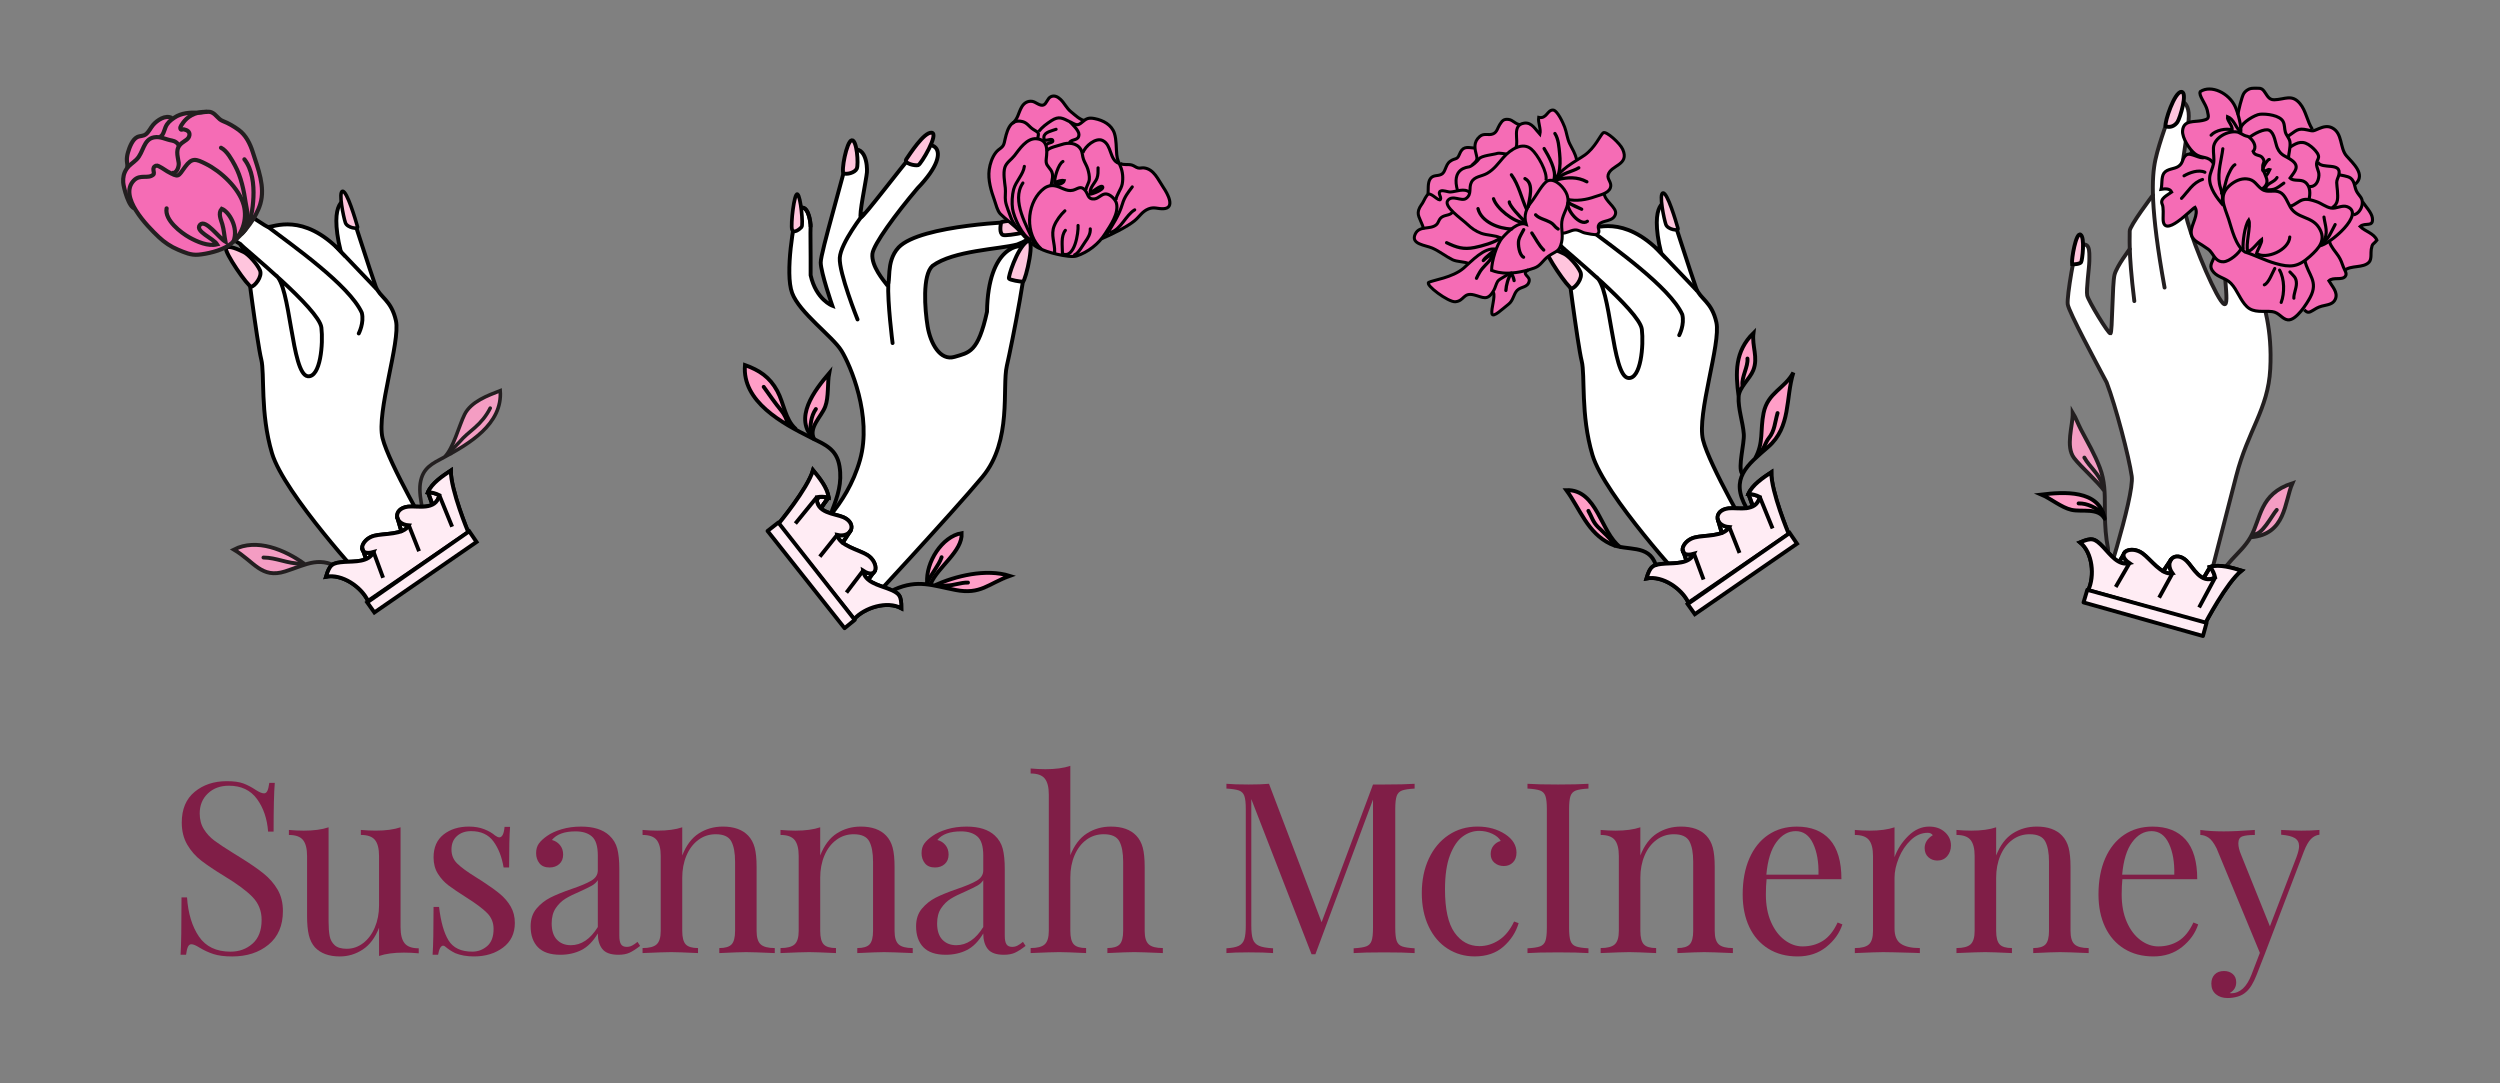 <?xml version="1.0" encoding="utf-8"?>
<!-- Generator: Adobe Illustrator 23.0.1, SVG Export Plug-In . SVG Version: 6.00 Build 0)  -->
<svg version="1.1" id="Layer_1" xmlns="http://www.w3.org/2000/svg" xmlns:xlink="http://www.w3.org/1999/xlink" x="0px" y="0px"
	 viewBox="0 0 300 130" style="enable-background:new 0 0 300 130;" xml:space="preserve">
<rect x="0" y="0" width="300" height="130" fill="#808080" stroke="none"/>
<style type="text/css">
	.st0{fill:#FFECF4;stroke:#000000;stroke-width:0.469;stroke-linecap:round;stroke-miterlimit:10;}
	.st1{fill:#FF9EC7;}
	.st2{fill:#FFFFFF;stroke:#000000;stroke-width:0.469;stroke-miterlimit:10;}
	.st3{fill:none;stroke:#000000;stroke-width:0.469;stroke-miterlimit:10;}
	.st4{fill:none;stroke:#000000;stroke-width:0.469;stroke-linecap:round;stroke-miterlimit:10;}
	.st5{fill:#FFC5DD;stroke:#000000;stroke-width:0.469;stroke-miterlimit:10;}
	.st6{fill:#FFC5DD;stroke:#000000;stroke-width:0.443;stroke-miterlimit:10;}
	.st7{fill:#FFFFFF;stroke:#000000;stroke-width:0.469;stroke-linecap:round;stroke-miterlimit:10;}
	.st8{fill:#FFECF4;stroke:#000000;stroke-width:0.469;stroke-linecap:round;stroke-linejoin:round;stroke-miterlimit:10;}
	.st9{fill:#F56CB5;}
	.st10{fill:none;stroke:#000000;stroke-width:0.375;stroke-linejoin:round;stroke-miterlimit:10;}
	.st11{fill:none;stroke:#000000;stroke-width:0.375;stroke-linecap:round;stroke-miterlimit:10;}
	.st12{fill:#FFECF4;}
	.st13{fill:#FFC5DD;stroke:#000000;stroke-width:0.423;stroke-miterlimit:10;}
	.st14{fill:#FF8FF3;stroke:#000000;stroke-width:0.469;stroke-miterlimit:10;}
	.st15{fill:none;stroke:#000000;stroke-width:0.363;stroke-miterlimit:10;}
	.st16{fill:none;stroke:#000000;stroke-width:0.396;stroke-linecap:round;stroke-linejoin:round;stroke-miterlimit:10;}
	.st17{fill:#F49DC3;stroke:#231F20;stroke-width:0.469;stroke-miterlimit:10;}
	.st18{fill:none;stroke:#231F20;stroke-width:0.469;stroke-linecap:round;stroke-miterlimit:10;}
	.st19{fill:#F49DC3;}
	.st20{fill:none;stroke:#231F20;stroke-width:0.469;stroke-miterlimit:10;}
	.st21{fill:#FFFFFF;}
	.st22{fill:none;stroke:#000000;stroke-width:0.375;stroke-miterlimit:10;}
	.st23{fill:none;stroke:#231F20;stroke-width:0.43;stroke-miterlimit:10;}
	.st24{fill:none;stroke:#231F20;stroke-width:0.43;stroke-linecap:round;stroke-miterlimit:10;}
	.st25{fill:none;stroke:#231F20;stroke-width:0.5;stroke-miterlimit:10;}
	.st26{fill:none;stroke:#231F20;stroke-width:0.5;stroke-linecap:round;stroke-miterlimit:10;}
	.st27{fill:#801E47;}
</style>
<g>
	<g>
		<path class="st0" d="M98.492,60.977c0.222-0.206,0.355-0.468,0.503-0.723c0.085-0.145,0.221-0.282,0.276-0.425
			c-0.401-0.219-0.926-0.45-1.185,0.098c-0.162,0.342,0.177,0.817,0.367,1.07"/>
		<path class="st1" d="M112.43,70.233c0.829,0.148,1.694,0.371,2.696,0.564c3.029,0.585,3.925-0.751,6.514-1.691
			c-2.867-0.894-6.479-0.005-9.053,1.156L112.43,70.233z"/>
		<path class="st1" d="M111.703,70.018c0.871-2.022,3.801-3.838,3.698-6.041c-2.364,0.389-4.33,3.524-4.142,5.977
			L111.703,70.018z"/>
		<path class="st1" d="M95.771,51.717c-3.148-1.688-6.692-4.138-6.376-7.91c1.733,0.625,2.961,1.424,3.882,3.118
			c0.783,1.44,0.946,3.432,2.187,4.522L95.771,51.717z"/>
		<path class="st1" d="M97.701,52.702c-0.733-1.381,0.862-2.686,1.326-3.91c0.436-1.148,0.248-2.834,0.471-4.007
			C97.777,46.808,95.106,50.221,97.701,52.702z"/>
		<g>
			<g>
				<path class="st2" d="M97.379,64.061c0,0,4.204-3.144,5.82-8.864c1.484-5.255-1.16-11.389-2.229-13.116
					c-1.07-1.726-5.042-4.558-5.918-6.925c-0.877-2.366,0.208-8.663,0.659-9.964
					c1.233-1.133,1.595,1.566,1.557,2.047c-0.039,0.482,0.022,2.866,0.006,5.791
					c0.662,2.929,2.599,3.652,2.599,3.652s-1.37-3.958-1.388-5.171c-0.017-1.213,2.824-10.539,3.363-13.371
					c2.036-0.988,2.246,1.732,2.182,2.549c-0.064,0.818-1.022,5.369-0.719,5.389
					c0.304,0.019,4.944-6.164,6.158-7.499c1.595-2.363,5.692-1.232,0.625,4.022
					c-2.575,3.044-5.291,6.738-5.406,7.863c-0.149,1.466,1.363,3.221,1.738,3.714
					c0.567-0.118-0.227-2.734,1.401-4.484c2.653-2.772,14.55-3.104,14.55-3.104s3.636,1.26-0.312,2.748
					c-2.152,0.575-7.651,0.715-10.167,2.564c-1.228,1.126-0.922,5.217-0.585,7.261
					c0.337,2.043,1.504,4.183,3.233,3.662c1.728-0.521,2.82-0.497,3.895-5.409
					c0.122-7.96,4.087-8.255,4.628-7.7c0.541,0.555-1.653,11.616-2.247,14.185
					c-0.594,2.57,0.669,9.003-2.925,13.321c-3.594,4.319-14.712,16.273-14.712,16.273L97.379,64.061z"/>
				<path class="st3" d="M95.71,25.193c1.233-1.133,1.616,1.569,1.557,2.047"/>
				<path class="st4" d="M106.597,33.976c-0.115,2.285,0.512,7.191,0.512,7.191"/>
				<path class="st4" d="M103.637,25.647c0,0-2.754,3.495-2.864,5.293c-0.108,1.797,2.132,7.394,2.132,7.394"/>
				<path class="st5" d="M122.755,33.79c0.317-0.038,1.629-5.691,0.439-4.784c-1.19,0.907-2.241,4.266-2.116,4.429
					C121.203,33.596,122.44,33.828,122.755,33.79z"/>
				<path class="st5" d="M120.122,26.734c0.075-0.392,4.876-0.364,5.027,0.233c0.15,0.598-4.376,1.429-4.801,1.228
					C119.923,27.993,120.049,27.126,120.122,26.734z"/>
				<path class="st5" d="M108.766,19.089c0.376-0.541,2.098-3.248,3.028-3.165c0.931,0.083-1.268,3.781-1.603,3.891
					C109.857,19.923,108.39,19.631,108.766,19.089z"/>
				<path class="st5" d="M101.24,20.799c-0.339-0.167,0.342-3.834,0.963-3.966c0.621-0.133,0.847,2.882,0.611,3.4
					C102.578,20.75,101.58,20.964,101.24,20.799z"/>
				<path class="st6" d="M95.043,27.53c-0.179-0.563,0.261-4.458,0.651-4.227c0.392,0.233,0.717,3.687,0.495,3.941
					C95.967,27.499,95.223,28.093,95.043,27.53z"/>
			</g>
			<g>
				<g>
					<g>
						<path class="st7" d="M102.49,74.293c1.26-1.385,3.948-2.229,5.671-1.308c-0.003-1.523-0.178-1.799-1.636-2.355
							c-1.085-0.414-2.774-0.782-2.955-2.148c1.802,1.169,1.972-0.977,0.5-1.885
							c-1.041-0.643-3.344-1.102-3.612-2.408c1.751,0.394,2.432-1.37,0.76-2.117
							c-0.996-0.446-3.362-0.47-3.197-2.413c0.472-0.083,0.941-0.066,1.408,0.054
							c-0.116-1.164-1.136-2.405-1.861-3.29c-0.65,2.239-4.168,6.466-4.168,6.466L102.49,74.293z"/>
						<line class="st2" x1="98.02" y1="59.66" x2="95.445" y2="62.822"/>
						<line class="st2" x1="100.458" y1="64.19" x2="98.379" y2="66.796"/>
						<line class="st2" x1="103.57" y1="68.483" x2="101.574" y2="71.109"/>
						<line class="st7" x1="102.051" y1="63.7" x2="101.115" y2="65.127"/>
						<path class="st2" d="M105.03,68.382"/>
						<line class="st2" x1="104.19" y1="69.566" x2="105.03" y2="68.382"/>
						<line class="st7" x1="99.429" y1="59.714" x2="98.525" y2="60.917"/>
						<path class="st0" d="M102.49,74.293c1.26-1.385,3.948-2.229,5.671-1.308c-0.003-1.523-0.178-1.799-1.636-2.355
							c-1.085-0.414-2.774-0.782-2.955-2.148c1.802,1.169,1.972-0.977,0.5-1.885
							c-1.041-0.643-3.344-1.102-3.612-2.408c1.751,0.394,2.432-1.37,0.76-2.117
							c-0.996-0.446-3.362-0.47-3.197-2.413c0.472-0.083,0.941-0.066,1.408,0.054
							c-0.116-1.164-1.136-2.405-1.861-3.29c-0.65,2.239-4.168,6.466-4.168,6.466L102.49,74.293z"/>
						<line class="st2" x1="98.02" y1="59.66" x2="95.445" y2="62.822"/>
						<line class="st2" x1="100.458" y1="64.19" x2="98.379" y2="66.796"/>
						<line class="st2" x1="103.57" y1="68.483" x2="101.574" y2="71.109"/>
						<line class="st7" x1="102.051" y1="63.7" x2="101.115" y2="65.127"/>
						<path class="st2" d="M105.03,68.382"/>
						<line class="st2" x1="104.19" y1="69.566" x2="104.79" y2="68.741"/>
						<line class="st7" x1="99.429" y1="59.714" x2="98.525" y2="60.917"/>
					</g>
					<polygon class="st8" points="93.4,62.705 92.108,63.716 101.35,75.383 102.572,74.385 					"/>
				</g>
				<g>
					<path class="st4" d="M99.839,61.289c0.692-1.758,1.222-3.359,0.902-5.331c-0.337-2.079-1.724-2.596-3.437-3.453
						c-3.382-1.69-8.278-4.293-7.909-8.698c1.733,0.625,2.961,1.424,3.882,3.118
						c0.783,1.44,0.946,3.432,2.187,4.522"/>
					<path class="st4" d="M97.701,52.702c-0.733-1.381,0.862-2.686,1.326-3.91c0.436-1.148,0.248-2.834,0.471-4.007
						C97.777,46.808,95.106,50.221,97.701,52.702"/>
					<path class="st4" d="M94.445,50.807c0.037-0.389-0.341-1.119-0.662-1.506c-0.797-0.957-1.43-1.884-2.14-2.878"
						/>
					<path class="st4" d="M97.232,52.16c-0.001-1.118,0.051-2.179,0.674-3.076"/>
				</g>
				<g>
					<path class="st4" d="M107.338,70.739c2.817-1.242,4.544-0.477,7.319,0.058c3.029,0.585,3.925-0.751,6.514-1.691
						c-2.867-0.894-6.479-0.005-9.053,1.156"/>
					<path class="st4" d="M111.703,70.018c0.871-2.022,3.801-3.838,3.698-6.041c-2.364,0.389-4.33,3.524-4.142,5.977"
						/>
					<path class="st4" d="M116.156,69.911c-0.856-0.025-1.673,0.347-2.536,0.351
						c-0.276,0.001-0.778,0.085-1.009-0.029"/>
					<path class="st4" d="M112.992,66.865c-0.285,0.91-1.369,2.208-1.733,3.09"/>
				</g>
			</g>
		</g>
		<g>
			<g>
				<polygon class="st9" points="124.297,29.57 122.305,27.683 120.249,25.869 119.044,23.153 118.666,20.902 
					119.089,18.989 120.515,17.116 121.067,15.324 121.914,14.344 122.823,12.543 123.879,12.166 125.219,12.599 
					125.78,11.905 126.566,11.535 127.265,11.928 128.149,13.043 129.555,14.224 130.157,14.458 131.376,14.237 
					132.814,14.642 133.6,15.689 133.879,16.709 134.014,18.577 134.26,19.599 135.849,19.815 136.566,20.155 
					137.878,20.336 138.988,21.508 139.8,22.797 140.373,24.188 140.232,24.856 139.211,25.033 137.963,25.018 
					136.68,25.968 134.927,27.3 133.012,28.25 132.175,28.651 130.786,29.916 129.184,30.716 127.418,30.629 
					125.537,30.213 				"/>
				<path class="st10" d="M129.184,30.716c1.359-0.44,2.657-1.434,3.453-2.701c0.606-0.965,1.642-2.387,1.339-3.613
					c-0.113-0.459-0.737-1.105-1.259-1.129c-0.524-0.023-0.885,0.557-1.4,0.601
					c-0.834,0.072-0.706-0.621-1.148-1.091c-0.519-0.552-0.86-0.091-1.425,0.047
					c-0.806,0.197-1.448-0.447-2.244-0.544c-0.628-0.076-1.082,0.163-1.527,0.589
					c-1.805,1.722-1.979,5.238-0.028,7C125.266,30.164,128.299,31.002,129.184,30.716z"/>
				<path class="st10" d="M133.915,24.002c0.024-0.578,0.631-1.278,0.751-1.918c0.128-0.686,0.066-1.473-0.207-2.112
					c-0.233-0.544-0.384-0.803-0.445-1.395c-0.084-0.812-0.035-1.786-0.279-2.56
					c-0.331-1.053-1.375-1.586-2.359-1.78c-0.729-0.143-0.98-0.043-1.53,0.432
					c-0.564,0.488-0.702,0.32-1.446-0.051c-0.908-0.451-1.323-0.72-2.215-0.146
					c-0.585,0.377-1.133,0.783-1.535,1.306"/>
				<path class="st10" d="M126.113,22.282c0.127-0.621,0.375-1.31-0.006-1.869c-0.373-0.548-0.644-0.627-0.557-1.364
					c0.112-0.941,0.252-2.298-1.189-2.402c-1.166-0.085-2.037,1.269-2.63,2.032
					c-0.362,0.466-0.961,0.824-1.15,1.418c-0.215,0.676-0.022,1.764,0.055,2.448
					c0.059,0.515-0.047,1.084,0.023,1.578c0.085,0.595,0.473,1.459,0.67,2.031
					c0.372,1.087,2.578,3.501,3.617,3.72"/>
				<path class="st10" d="M124.533,16.606c0.146-0.757,0.134-0.647-0.564-1.093c-0.445-0.284-0.692-0.765-1.242-0.914
					c-1.647-0.448-1.944,1.358-2.211,2.517c-0.152,0.662-0.596,0.655-1.019,1.192
					c-0.433,0.551-0.7,1.363-0.791,2.04c-0.171,1.261,0.229,2.55,0.643,3.715
					c0.187,0.526,0.307,1.18,0.684,1.596c0.335,0.369,1.941,1.647,2.273,2.024"/>
				<path class="st10" d="M130.308,22.798c0.021-0.38,0.37-0.826,0.411-1.268c0.037-0.399-0.078-0.893-0.19-1.262
					c-0.123-0.404-0.372-0.761-0.513-1.157c-0.136-0.379-0.111-0.827-0.316-1.176
					c-0.482-0.821-1.519-0.868-2.31-0.589c-0.43,0.152-1.597,0.373-1.762,0.764"/>
				<path class="st10" d="M134.26,19.599c-1.155-0.406-0.814-2.204-1.956-2.744c-0.811-0.383-2.088,0.676-2.36,1.482
					"/>
				<path class="st10" d="M128.345,17.1c0.307-0.476,1.123-0.167,1.127-0.97c0.003-0.473-0.811-1.224-1.073-1.512"
					/>
				<path class="st10" d="M134.408,19.598c0.455,0.265,0.951,0.063,1.442,0.217c0.246,0.077,0.467,0.277,0.716,0.339
					c0.251,0.063,0.459-0.035,0.686-0.009c1.24,0.14,1.713,1.413,2.358,2.355
					c0.474,0.691,1.495,2.498-0.029,2.548c-0.66,0.022-1.097-0.251-1.768,0.023
					c-0.757,0.309-1.07,0.923-1.639,1.397c-0.934,0.778-2.951,1.749-3.997,2.182"/>
				<path class="st10" d="M130.157,14.458c-0.529-0.032-1.228-0.719-1.638-1.046c-0.53-0.423-0.78-1.034-1.254-1.484
					c-0.334-0.317-0.747-0.527-1.169-0.32c-0.42,0.206-0.495,0.839-0.878,0.991
					c-0.415,0.164-0.935-0.369-1.34-0.433c-0.547-0.086-0.996,0.192-1.266,0.659
					c-0.434,0.753-0.423,1.378-1.098,1.985"/>
			</g>
			<path class="st11" d="M127.492,30.453c1.465,0.672,1.937-2.566,1.875-3.398"/>
			<path class="st11" d="M126.555,30.278c0.055-1.096-0.493-2.076-0.048-3.178c0.261-0.647,0.774-1.334,1.278-1.802"/>
			<path class="st11" d="M124.094,29.184c-0.806-1.992-2.804-5.073-1.347-7.226"/>
			<path class="st11" d="M128.957,30.571c0.45-0.137,0.998-1.187,1.28-1.571c0.325-0.444,0.635-0.959,0.595-1.534"/>
			<path class="st11" d="M127.492,30.395c0-0.874-0.206-2.05,0.351-2.754"/>
			<path class="st11" d="M136.163,25.181c-1.055,0.614-1.681,2.386-2.871,2.695"/>
			<path class="st11" d="M132.824,28.11c0.666-1.08,1.462-2.272,1.861-3.617c0.26-0.876,0.66-1.363,1.185-2.066"/>
			<path class="st11" d="M123.684,28.754c-1.004-0.399-2.014-2.672-2.172-3.678c-0.111-0.706-0.054-1.667,0.12-2.339
				c0.252-0.971,1.179-1.812,1.29-2.771"/>
			<path class="st11" d="M126.731,22.143c0.323,0.055,0.91-0.172,0.983-0.469c-0.428-0.082-0.795,0.09-1.163,0.265
				c-0.035-0.584,0.447-2.268,1-2.559"/>
			<path class="st11" d="M130.773,23.306c0.304-0.002,1.706-0.54,1.552-0.879c-0.153-0.339-1.257,0.646-1.485,0.695
				c-0.115-0.577,0.61-1.214,0.799-1.737c0.148-0.407,0.128-0.816,0.129-1.243"/>
			<path class="st11" d="M125.618,17.33c0.171-0.237,0.888-0.188,0.698-0.514c-0.19-0.326-1.109,0.425-1.05-0.366
				c0.046-0.607,0.986-0.752,1.465-0.936"/>
		</g>
	</g>
	<g>
		<path class="st12" d="M210.31,60.734c-0.055-0.129-0.042-0.336-0.094-0.492c-0.054-0.161-0.139-0.305-0.169-0.475
			c-0.049-0.268-0.069-0.319,0.146-0.416c0.165-0.075,0.35-0.064,0.52-0.016c0.467,0.131,0.398,0.431,0.19,0.791
			c-0.083,0.144-0.135,0.264-0.272,0.366c-0.137,0.102-0.316,0.068-0.351,0.271"/>
		<g>
			<path class="st1" d="M194.427,65.649c-2.35-1.734-2.739-6.932-6.466-6.834c1.64,2.23,2.524,5.146,5.313,6.459
				L194.427,65.649z"/>
		</g>
		<path class="st1" d="M210.592,55.039c1.07-1.89,0.611-3.388,1.038-5.478c0.505-2.476,2.504-2.888,3.574-4.856
			c-0.958,3.078-0.262,6.518-3.023,8.923L210.592,55.039z"/>
		<path class="st1" d="M208.641,47.706c0.012-1.41,1.317-2.436,1.719-3.449c0.622-1.563-0.158-2.723,0.043-4.329
			c-2.237,2.196-2.198,4.519-1.754,7.777L208.641,47.706z"/>
		<g>
			<path class="st3" d="M192.887,36.998c0.736,0.057,3.674,1.489,3.674,1.489"/>
			<g>
				<g>
					<path class="st2" d="M202.27,69.998c0,0-9.73-10.543-11.176-15.401c-1.446-4.858-0.858-9.54-1.29-11.264
						c-0.498-1.984-1.858-12.733-1.858-12.733l-0.688-1.13c0,0-3.703-2.132-5.151-4.303
						c-1.431-2.148,1.036-2.856,1.036-2.856s7.016,5.082,7.484,5.13c0.611,0.065,4.18-1.798,8.71,2.939
						c-1.529-6.408,0.791-6.214,0.791-6.214s2.938,9.145,3.416,10.434c0.478,1.29,1.871,1.591,2.424,4.097
						c0.554,2.507-2.366,11.004-1.606,14.087c0.761,3.082,5.795,11.697,5.795,11.697L202.27,69.998z"/>
					<line class="st3" x1="198.694" y1="29.705" x2="203.669" y2="34.919"/>
					<path class="st4" d="M190.627,27.442c2.861,2.171,9.768,7.016,11.245,10.298
						c0.3,1.207-0.367,2.484-0.367,2.484"/>
					<path class="st3" d="M187.258,29.471c0.512,0.581,9.496,7.804,9.763,10.043c0.232,1.945-0.109,6.007-1.629,5.845
						c-1.984-0.23-2.05-11.064-3.892-12.156"/>
					<path class="st5" d="M188.607,34.606c-0.393,0.022-3.26-4.159-3.02-4.604c0.24-0.445,1.563,0.189,2.125,0.456
						c0.56,0.267,1.615,1.44,1.94,2.189C189.975,33.396,188.999,34.584,188.607,34.606z"/>
					<path class="st13" d="M201.366,27.442c-0.267-0.932-1.273-4.329-1.8-4.282c-0.528,0.046,0.117,3.134,0.335,3.771
						C200.118,27.567,201.452,27.741,201.366,27.442z"/>
					<path class="st14" d="M186.739,24.879c0.444-0.387-4.247-3.61-4.999-3.236c-0.752,0.373,3.191,3.633,3.607,3.746
						C185.764,25.502,186.297,25.266,186.739,24.879z"/>
				</g>
				<g>
					<g>
						<path class="st7" d="M202.619,72.321c-0.8-1.694-3.124-3.287-5.04-2.91
							c0.449-1.456,0.696-1.669,2.253-1.774c1.158-0.078,2.881,0.064,3.453-1.189
							c-2.065,0.591-1.6-1.511,0.075-1.949c1.184-0.31,3.519-0.075,4.158-1.246
							c-1.789-0.136-1.924-2.022-0.107-2.247c1.084-0.135,3.353,0.535,3.764-1.372
							c-0.427-0.218-0.881-0.339-1.363-0.361c0.451-1.08,1.79-1.967,2.743-2.601
							c-0.033,2.331,2.093,7.402,2.093,7.402L202.619,72.321z"/>
						<line class="st2" x1="211.174" y1="59.636" x2="212.711" y2="63.413"/>
						<line class="st2" x1="207.518" y1="63.254" x2="208.743" y2="66.355"/>
						<line class="st2" x1="203.285" y1="66.449" x2="204.426" y2="69.544"/>
						<line class="st7" x1="206.138" y1="62.32" x2="206.615" y2="63.959"/>
						<path class="st2" d="M201.918,65.925"/>
						<line class="st2" x1="202.375" y1="67.303" x2="201.918" y2="65.925"/>
						<line class="st7" x1="209.812" y1="59.275" x2="210.323" y2="60.691"/>
						<path class="st0" d="M202.619,72.321c-0.8-1.694-3.124-3.287-5.04-2.91
							c0.449-1.456,0.696-1.669,2.253-1.774c1.158-0.078,2.881,0.064,3.453-1.189
							c-2.065,0.591-1.6-1.511,0.075-1.949c1.184-0.31,3.519-0.075,4.158-1.246
							c-1.789-0.136-1.924-2.022-0.107-2.247c1.084-0.135,3.353,0.535,3.764-1.372
							c-0.427-0.218-0.881-0.339-1.363-0.361c0.451-1.08,1.79-1.967,2.743-2.601
							c-0.033,2.331,2.093,7.402,2.093,7.402L202.619,72.321z"/>
						<line class="st2" x1="211.174" y1="59.636" x2="212.711" y2="63.413"/>
						<line class="st2" x1="207.518" y1="63.254" x2="208.743" y2="66.355"/>
						<line class="st2" x1="203.285" y1="66.449" x2="204.426" y2="69.544"/>
						<line class="st7" x1="206.138" y1="62.32" x2="206.615" y2="63.959"/>
						<path class="st2" d="M201.918,65.925"/>
						<line class="st2" x1="202.375" y1="67.303" x2="201.918" y2="65.925"/>
						<line class="st7" x1="209.812" y1="59.275" x2="210.323" y2="60.691"/>
					</g>
					<polygon class="st0" points="214.763,63.959 215.641,65.244 203.38,73.704 202.518,72.49 					"/>
				</g>
				<g>
					<path class="st4" d="M209.6,60.979c-2.086-3.573,0.09-5.179,2.582-7.351c2.761-2.405,2.065-5.845,3.023-8.923
						c-1.07,1.968-3.069,2.38-3.574,4.856c-0.427,2.09,0.032,3.588-1.038,5.478"/>
					<path class="st4" d="M209.029,56.805c-0.49-0.773,0.309-3.587,0.226-4.713c-0.108-1.458-0.693-3.034-0.621-4.488
						c0.054-1.107,1.352-2.154,1.754-3.166c0.622-1.563-0.176-2.865,0.025-4.471
						c-2.238,2.196-2.166,4.752-1.771,7.636"/>
					<path class="st4" d="M211.223,54.229c0.467-0.312,0.627-1.161,1.017-1.632c0.735-0.888,0.741-1.922,1.067-3.028"
						/>
					<path class="st4" d="M209.098,46.241c-0.129-0.998,0.695-2.255,0.596-3.215"/>
				</g>
				<g>
					<path class="st4" d="M198.706,67.804c-0.872-2.597-3.454-1.598-5.433-2.53
						c-2.788-1.313-3.673-4.229-5.313-6.459c3.728-0.098,4.116,5.101,6.466,6.834"/>
					<path class="st4" d="M193.782,65.475c-0.212-0.567-1.546-1.768-2.009-2.219
						c-0.648-0.633-0.757-1.246-1.167-1.954"/>
				</g>
			</g>
		</g>
		<g>
			<g>
				<polygon class="st9" points="187.433,27.943 187.382,29.042 186.958,29.992 185.808,30.741 185.116,31.406 
					184.344,32.063 183.071,32.668 183.199,33.078 183.5,33.786 182.673,34.496 181.839,35.148 181.419,36.037 
					180.552,36.889 179.256,37.801 178.965,37.628 179.082,36.594 179.191,35.628 179.179,35.083 178.594,35.603 
					178.136,35.719 176.893,35.393 176.043,35.396 175.255,36.001 174.416,36.196 173.313,35.688 172.091,34.818 
					171.398,34.033 172.585,33.543 173.588,33.244 174.446,32.91 175.636,32.175 176.238,31.627 174.686,31.395 
					173.022,30.407 171.501,29.635 169.81,28.855 169.847,28.053 170.727,27.285 170.406,26.354 170.186,25.538 
					170.712,24.361 171.359,23.333 171.364,22.541 171.637,21.448 172.025,21.15 172.922,20.942 173.353,20.462 
					173.816,19.541 174.827,18.979 175.288,18.198 175.892,17.724 176.931,17.769 177.159,16.883 177.985,16.168 
					178.957,16.126 179.648,15.586 180.193,14.631 181.013,14.33 182.401,14.95 182.92,14.776 184.027,15.223 
					184.789,16.122 184.723,15.028 184.64,14.088 185.172,14.055 185.788,13.509 186.353,13.204 187.098,13.864 
					187.098,13.864 187.206,14.088 187.454,14.555 187.757,15.241 188.287,17.07 189.19,19.152 190.883,17.877 
					191.458,17.265 192.369,15.945 193.216,16.275 194.191,17.234 194.816,18.593 194.718,19.451 193.341,20.378 
					192.941,21.203 193.285,22.333 193.07,23.013 192.504,23.221 192.754,23.864 193.715,25.065 193.698,26.019 
					192.676,26.537 191.867,26.95 191.852,27.884 191.397,28.156 190.203,27.965 189.243,27.59 				"/>
				<path class="st15" d="M187.454,27.976c0.521,0.039,1.047-0.346,1.511-0.379c0.524-0.036,0.8,0.274,1.239,0.368
					c0.229,0.049,1.247,0.272,1.429,0.161c0.546-0.33-0.05-0.748,0.235-1.177c0.377-0.569,1.764-0.286,1.998-1.29
					c0.172-0.747-1.322-1.554-1.361-2.437"/>
				<path class="st15" d="M179.214,35.088c0.237,0.539-0.285,1.954-0.185,2.547c0.102,0.594,1.361-0.653,1.981-1.12
					c0.601-0.454,0.612-1.238,1.055-1.677c0.487-0.484,1.277-0.298,1.44-1.115c0.125-0.627-1.053-0.807-0.081-1.341"/>
				<path class="st15" d="M180.06,28.554c-0.547-0.333-1.638-0.298-2.328-0.563c-0.69-0.262-1.169-0.616-1.694-1.114
					c-0.678-0.642-2.852-2.11-2.3-2.824c0.553-0.714,1.633,0.156,2.186-0.232c0.745-0.521,0.286-1.265,0.651-1.963
					c0.371-0.707,1.219-0.671,1.891-1.06c0.836-0.486,1.308-1.18,1.921-1.878c0.916-1.044,2.339-1.902,3.37-1.031
					c0.742,0.623,1.992,2.804,1.752,3.783"/>
				<path class="st15" d="M176.238,31.627c-0.441-0.234-1.416-0.204-1.932-0.459c-0.847-0.418-1.556-1.013-2.435-1.401
					c-0.823-0.362-2.659-0.444-2.024-1.713c0.507-1.013,1.765-0.458,2.508-1.08
					c0.322-0.27,0.271-0.718,0.757-0.976c0.432-0.229,0.975-0.154,1.218-0.6"/>
				<path class="st15" d="M181.906,17.739c0.39-0.86-0.547-2.746,1.014-2.964c0.901-0.126,1.357,0.799,1.869,1.346
					c0.157-0.683-0.246-1.376-0.149-2.034c0.969,0.21,1.025-0.889,1.713-0.883
					c0.526,0.004,1.236,1.594,1.404,2.037c0.243,0.638,0.303,1.381,0.609,2.007
					c0.345,0.707,0.648,1.12,0.824,1.904"/>
				<path class="st15" d="M180.807,18.49c-0.233-0.026-0.909-0.158-1.133-0.083c-0.445,0.151-1.931,0.266-2.196,0.665
					c-0.185,0.279-0.852,0.868-1.187,0.954c-0.186,0.048-2.197,0.143-1.365,2.917"/>
				<path class="st15" d="M182.401,14.95c-0.579-0.043-0.826-0.558-1.388-0.62c-0.562-0.061-0.731,0.132-1.051,0.63
					c-0.25,0.391-0.318,0.89-0.77,1.094c-0.557,0.251-1.095-0.128-1.617,0.32
					c-0.801,0.689-0.609,1.473-0.384,2.337c0.143,0.55-0.109,0.669-0.544,1.109"/>
				<path class="st15" d="M176.931,17.769c-0.996-0.113-1.42-0.209-1.816,0.788c-0.269,0.674-0.492,0.363-1.096,0.799
					c-0.339,0.246-0.419,0.547-0.575,0.897c-0.134,0.297-0.196,0.537-0.522,0.69
					c-0.45,0.21-0.947,0.027-1.285,0.506c-0.346,0.489-0.214,1.307-0.278,1.885"/>
				<path class="st15" d="M183.139,26.919c-0.924-0.369-2.146,0.822-2.828,1.581
					c-0.711,0.789-1.299,2.81-1.324,3.936c0.167,0.049,1.759,0.89,5.124-0.271
					c0.788-0.271,1.021-0.936,1.7-1.418c0.909-0.647,1.313-0.489,1.582-1.688
					c0.222-0.991-0.155-1.891,0.097-2.823c0.27-0.996,0.94-1.707,0.552-2.868c-0.242-0.728-1.349-2.031-2.296-1.676
					c-0.596,0.225-1.441,1.87-1.933,2.48C183.152,24.989,182.814,25.838,183.139,26.919z"/>
				<path class="st15" d="M179.474,29.9c-1.35-0.263-2.893,1.458-3.837,2.276c-1.334,1.152-3.693,1.439-4.189,1.71
					c-0.495,0.27,2.355,2.394,3.185,2.324c1.103-0.091,0.93-1.155,2.266-0.816
					c1.084,0.275,1.588,0.78,2.342-0.526c0.2-0.342,0.273-0.767,0.481-1.106c0.201-0.33,1.258-0.732,1.442-1.021
					"/>
				<path class="st15" d="M186.714,21.813c0.004-1.311,2.512-2.523,3.461-3.207c1.223-0.878,1.852-2.355,2.194-2.661
					c0.341-0.307,2.063,1.286,2.365,1.985c0.828,1.921-1.437,1.841-1.76,3.064
					c-0.144,0.541,0.508,0.92,0.27,1.55c-0.261,0.689-1.294,0.856-1.873,1.068
					c-0.969,0.356-2.258,0.561-3.29,0.308"/>
				<path class="st15" d="M170.803,27.509c-0.001-0.569-0.651-1.395-0.617-1.971c0.031-0.522,0.263-0.773,0.526-1.177
					c0.163-0.246,0.423-0.96,0.717-1.064c0.379-0.132,1.269,0.943,1.429,0.634
					c0.159-0.309-0.418-0.812,0.026-1.011c0.282-0.127,0.857,0.132,1.17,0.119c0.674-0.027,1.702-0.529,2.315,0.066
					"/>
			</g>
			<path class="st16" d="M183.375,24.816c0.121-0.88,0.775-2.779-0.379-3.382"/>
			<path class="st16" d="M179.225,23.85c0.354,1.156,2.426,2.812,3.653,2.866"/>
			<path class="st16" d="M181.39,27.478c-1.504-0.014-3.633-0.838-4.03-2.44"/>
			<path class="st16" d="M183.197,25.137c-0.623-1.341-0.934-2.943-1.826-4.158"/>
			<path class="st16" d="M182.837,26.437c-0.385-0.362-1.713-1.752-1.719-2.203"/>
			<path class="st16" d="M186.728,21.542c-0.005-0.294,0.235-0.421,0.318-0.725c0.195-0.725,0.187-1.638,0.109-2.388
				c-0.077-0.755-0.133-1.761-0.566-2.406"/>
			<path class="st16" d="M186.483,21.511c0.333-1.047-0.678-2.847-1.188-3.681"/>
			<path class="st16" d="M180.06,28.554c-0.669,0.556-2.268,0.979-3.123,1.149c-1.329,0.266-2.136-0.001-3.343-0.576"
				/>
			<path class="st16" d="M188.201,24.259c0.357,0.369,1.25,0.682,1.6,0.848c-0.54-0.257-1.08-0.535-1.629-0.763
				c-0.254,0.815,1.458,2.869,2.31,2.212"/>
			<path class="st16" d="M181.691,33.669c-0.042-0.294-0.183-0.61-0.326-0.895c-0.379,0.544-0.629,1.454-0.659,2.078
				"/>
			<path class="st16" d="M184.277,25.777c0.381,0.432,1.209,0.596,1.719,0.879c0.578,0.323,0.434,0.469,0.976,0.825"
				/>
			<path class="st16" d="M182.842,27.56c-0.188,0.395-0.504,0.841-0.597,1.264c-0.108,0.497,0.051,1.766,0.581,2.038"/>
			<path class="st16" d="M183.82,27.961c0.466,0.683,0.83,1.466,1.427,2.043"/>
			<path class="st16" d="M189.453,20.136c-0.757,0.48-2.115,0.628-2.563,1.413c1.224-0.281,2.393-0.353,3.534,0.265"/>
			<path class="st16" d="M179.347,29.938c-0.376,0.501-1.042,0.826-1.351,1.331c0.271-0.268,0.801-0.74,1.168-0.698
				c-0.27,0.694-0.804,1.08-1.274,1.638c-0.23,0.272-0.391,0.551-0.554,0.86
				c-0.033,0.065-0.231,0.482-0.125,0.262"/>
		</g>
	</g>
	<g>
		<g>
			<path class="st17" d="M252.875,66.686c0.242-0.431-0.017-1.386-0.086-1.897c-0.181-1.339-0.207-2.651-0.207-4
				c0-1.639-0.008-3.093-0.599-4.65c-0.618-1.629-1.454-3.039-2.255-4.565c-0.349-0.665-0.627-1.44-0.999-2.051
				c0.019,1.578-0.903,4.043,0.163,5.446c0.792,1.044,2.898,2.883,3.652,3.971"/>
			<path class="st1" d="M252.555,62.246c-0.742-1.377-2.713-0.774-3.989-1.067c-1.196-0.274-2.495-1.365-3.595-1.831
				C247.611,59.039,251.932,58.711,252.555,62.246z"/>
			<path class="st4" d="M252.555,62.246c-0.742-1.377-2.713-0.774-3.989-1.067c-1.196-0.274-2.495-1.365-3.595-1.831
				C247.611,59.039,251.932,58.711,252.555,62.246"/>
			<path class="st4" d="M252.365,61.556c-0.93-0.621-1.841-1.167-2.933-1.146"/>
			<path class="st18" d="M250.122,54.91c0.614,1.118,1.781,1.975,2.168,3.222"/>
		</g>
		<g>
			<path class="st19" d="M270.297,64.234c-0.016-0.31,0.211-0.492,0.313-0.751c0.114-0.293,0.124-0.617,0.216-0.923
				c0.166-0.552,0.346-1.084,0.659-1.581c0.155-0.247,0.358-0.447,0.501-0.7c0.141-0.251,0.185-0.526,0.379-0.746
				c0.362-0.412,1.03-0.666,1.477-1.031c0.304-0.248,0.609-0.43,1.017-0.324c-0.034,0.683-0.186,1.197-0.411,1.797
				c-0.21,0.562-0.285,1.168-0.492,1.718c-0.089,0.239-0.266,0.429-0.38,0.659
				c-0.128,0.256-0.186,0.552-0.374,0.799c-0.289,0.379-0.876,0.601-1.315,0.799
				c-0.43,0.194-0.993,0.361-1.469,0.257"/>
			<g>
				<path class="st20" d="M266.122,70.153c0.455-2.495,2.765-3.617,3.938-5.683c1.301-2.288,1.045-5.191,5.03-6.481
					c-0.97,2.215-0.751,6.169-5.03,6.481"/>
				<path class="st18" d="M270.39,64.087c0.974,0.302,2.273-2.296,2.82-2.899"/>
			</g>
		</g>
		<g>
			<g>
				<g>
					<path class="st21" d="M261.881,23.949c0,0,3.109-3.386,4.01-4.801c0.726-1.139,1.067-1.929,0.392-3.048
						c-0.477-0.789-4.331,3.273-4.331,3.273l0.032-0.261c0.218-1.693,0.527-3.327,0.649-4.686
						c0.249-2.778-1.639-2.664-1.95-1.648c-0.312,1.017-1.561,4.2-2.03,6.366
						c-0.202,0.931-0.346,2.148-0.308,3.986l0.008,0.276c0,0-2.827,3.735-2.788,4.324
						c0.017,0.276-0.028,0.766-0.003,1.855l0.009,0.298c0,0-1.541,2.015-1.825,3.07
						c-0.284,1.055-0.255,6.967-0.49,7.06c-0.234,0.092-2.647-3.888-2.791-4.55
						c-0.146-0.662,0.246-3.35,0.255-4.158c0.013-1.306,0.098-2.446-1.401-1.763
						c-0.289,0.132-1.331,6.05-1.191,6.98c0.14,0.93,3.42,7.008,4.674,9.387
						c1.081,2.845,2.66,8.843,3.004,11.24c0.344,2.397-3.83,15.159-3.83,15.159l11.527,3.636
						c0,0,3.435-13.335,4.843-18.828c1.408-5.493,3.825-7.993,4.083-12.835c0.258-4.842-0.798-7.659-1.367-10.129
						c-0.594-2.578,0.113-8.654-0.824-9.146c-0.937-0.492-2.564-0.629-3.305,3.28
						c-0.437,3.182,0.756,8.627-0.051,8.2c-0.807-0.427-3.515-6.802-4.355-9.805
						c-0.28-1.002-0.471-1.782-0.596-2.445L261.881,23.949z"/>
				</g>
				<g>
					<path class="st18" d="M259.749,34.507c-1.721-9.486-1.564-13.197-1.095-15.364
						c0.469-2.166,1.718-5.349,2.03-6.366c0.311-1.016,2.199-1.13,1.95,1.648
						c-0.152,1.696-0.595,3.82-0.79,5.951c-0.196,2.13-0.228,3.046,0.684,6.306
						c0.84,3.002,3.547,9.378,4.355,9.805c0.807,0.427-0.386-5.018,0.051-8.2
						c0.741-3.909,2.368-3.772,3.305-3.28c0.937,0.492,0.23,6.568,0.824,9.146
						c0.569,2.469,1.625,5.287,1.367,10.129c-0.258,4.842-2.674,7.342-4.083,12.835
						c-1.408,5.493-4.843,18.828-4.843,18.828l-11.527-3.636c0,0,4.175-12.761,3.83-15.159
						c-0.344-2.397-1.923-8.395-3.004-11.24c-1.254-2.379-4.534-8.457-4.674-9.387
						c-0.14-0.93,0.902-6.848,1.191-6.98c1.498-0.683,1.413,0.456,1.401,1.763c-0.009,0.808-0.4,3.496-0.255,4.158
						c0.145,0.662,2.557,4.642,2.791,4.55c0.235-0.093,0.206-6.006,0.49-7.06
						c0.284-1.055,1.825-3.07,1.825-3.07"/>
					<path class="st18" d="M258.354,23.405c0,0-2.827,3.735-2.788,4.324c0.038,0.587-0.214,2.15,0.553,8.402"/>
					<path class="st18" d="M261.953,19.373c0,0,3.854-4.062,4.33-3.273c0.676,1.119,0.334,1.91-0.392,3.048
						c-0.901,1.415-4.01,4.801-4.01,4.801"/>
				</g>
			</g>
			<path class="st5" d="M270.656,28.307c0.374-0.172,0.259-4.579-0.672-4.778c-0.931-0.197-1.664,2.503-1.658,3.49
				C268.331,28.004,270.281,28.479,270.656,28.307z"/>
			<path class="st5" d="M259.866,15.142c-0.115-0.547,1.065-4.079,1.883-4.117c0.819-0.038-0.137,3.147-0.455,3.618
				C260.975,15.113,260.411,15.368,259.866,15.142z"/>
			<path class="st5" d="M248.645,31.709c-0.084-0.646,0.481-3.887,1.022-3.554c0.54,0.333,0.21,3.084,0.066,3.31
				C249.589,31.691,248.814,31.749,248.645,31.709z"/>
			<path class="st5" d="M263.053,18.181c-0.233-0.575,3.483-3.733,3.951-3.199c0.469,0.534-1.585,2.717-2.164,3.127
				C264.26,18.52,263.756,18.53,263.053,18.181z"/>
		</g>
		<g>
			<path class="st12" d="M264.42,69.374c0.106-0.284,0.295-0.507,0.473-0.743c0.102-0.133,0.175-0.312,0.287-0.418
				c0.356,0.285,0.771,0.681,0.366,1.131c-0.254,0.28-0.821,0.152-1.127,0.073"/>
			<g>
				<g>
					<path class="st7" d="M250.592,70.82c0.793-1.697,0.535-4.503-0.98-5.737c1.406-0.584,1.729-0.53,2.803,0.601
						c0.801,0.842,1.791,2.258,3.122,1.899c-1.774-1.212,0.14-2.197,1.547-1.188
						c0.994,0.712,2.305,2.659,3.614,2.404c-1.038-1.463,0.327-2.772,1.661-1.518
						c0.796,0.748,1.73,2.921,3.459,2.02c-0.105-0.468-0.302-0.894-0.594-1.279
						c1.119-0.342,2.657,0.121,3.753,0.45c-1.815,1.462-4.359,6.338-4.359,6.338L250.592,70.82z"/>
					<line class="st2" x1="265.818" y1="69.302" x2="263.892" y2="72.896"/>
					<line class="st2" x1="260.698" y1="68.799" x2="259.095" y2="71.721"/>
					<line class="st2" x1="255.537" y1="67.583" x2="253.883" y2="70.438"/>
					<line class="st7" x1="260.536" y1="67.14" x2="259.579" y2="68.555"/>
					<path class="st2" d="M255.067,66.196"/>
					<line class="st2" x1="254.298" y1="67.428" x2="255.067" y2="66.196"/>
					<line class="st7" x1="265.224" y1="68.023" x2="264.462" y2="69.321"/>
					<path class="st0" d="M250.592,70.82c0.793-1.697,0.535-4.503-0.98-5.737c1.406-0.584,1.729-0.53,2.803,0.601
						c0.801,0.842,1.791,2.258,3.122,1.899c-1.774-1.212,0.14-2.197,1.547-1.188
						c0.994,0.712,2.305,2.659,3.614,2.404c-1.038-1.463,0.327-2.772,1.661-1.518
						c0.796,0.748,1.73,2.921,3.459,2.02c-0.105-0.468-0.302-0.894-0.594-1.279
						c1.119-0.342,2.657,0.121,3.753,0.45c-1.815,1.462-4.359,6.338-4.359,6.338L250.592,70.82z"/>
					<line class="st2" x1="265.818" y1="69.302" x2="263.892" y2="72.896"/>
					<line class="st2" x1="260.698" y1="68.799" x2="259.095" y2="71.721"/>
					<line class="st2" x1="255.537" y1="67.583" x2="253.883" y2="70.438"/>
					<line class="st7" x1="260.536" y1="67.14" x2="259.579" y2="68.555"/>
					<path class="st2" d="M255.067,66.196"/>
					<line class="st2" x1="254.298" y1="67.428" x2="254.828" y2="66.557"/>
					<line class="st7" x1="265.224" y1="68.023" x2="264.462" y2="69.321"/>
				</g>
				<polygon class="st8" points="264.789,74.74 264.354,76.32 250.026,72.292 250.475,70.779 				"/>
			</g>
		</g>
		<g>
			<g>
				<path class="st9" d="M265.716,30.829c-0.3,0.764-0.713,1.141-0.065,1.858c0.551,0.609,1.459,0.686,2.066,1.319
					c0.758,0.79,1.118,2.028,1.907,2.787c0.837,0.804,1.98,0.483,3.04,0.6c0.824,0.091,1.193,0.912,1.873,0.99
					c0.521,0.06,1.124-0.478,1.636-1.108l0.328-0.102c0.352,0.333,0.517,0.389,0.941,0.132
					c0.412-0.252,0.715-0.446,1.175-0.571c0.634-0.172,1.351-0.177,1.632-0.855
					c0.337-0.81-0.397-1.522-0.781-2.184c0.523-0.499,1.598-0.011,1.98-0.553
					c0.232-0.331-0.104-0.739-0.236-1.09l0.113,0.411c0.782-0.67,2.252-0.258,2.957-0.998
					c0.341-0.357,0.194-1.127,0.267-1.543c0.14-0.794,0.211-0.512,0.674-1.102c-0.325-0.818-1.443-1.066-2.006-1.643
					c0.618-0.539,1.638,0.17,1.46-1.057c-0.088-0.604-0.84-1.401-1.181-1.921l-0.033,0.32
					c0.107-0.806-0.354-0.957-0.676-1.566c-0.088-0.165-0.141-0.361-0.193-0.562l0.05-0.305
					c1.288-1.121-0.284-2.489-1.06-3.372c-0.83-0.946-0.448-2.721-1.732-3.372c-0.535-0.272-1.068-0.123-1.567,0.086
					c-0.76,0.317-0.631,0.333-1.391,0.165l0.595-0.069c-0.643-0.98-0.763-2.213-1.488-3.086
					c-0.984-1.185-1.79-0.504-3.085-0.463c-0.706,0.022-0.881-0.601-1.244-1.06
					c-0.184-0.232-0.354-0.329-0.651-0.323c-0.294,0.005-0.824-0.039-1.087,0.077
					c-0.301,0.135-0.537,0.307-0.702,0.586c-0.197,0.332-0.668,2.12-0.665,2.504l-0.332-0.936
					c-0.743-1.656-2.902-2.693-4.198-1.832c-0.26,0.408,0.665,1.46,0.837,2.244
					c0.21,0.949,0.248,1.042-0.61,1.23c-0.947,0.208-2.245-0.1-2.354,1.222
					c-0.071,0.856,0.837,2.267,1.486,2.761l1.127,0.447c-0.489,0.23-1.647-0.634-2.131-0.32
					c-0.569,0.37-0.34,0.979-1.003,1.408c-0.494,0.319-1.339,0.259-1.719,0.803
					c-0.327,0.469-0.186,1.351-0.337,1.928c0.453-0.066,1.036-0.139,1.27,0.333
					c-0.549,0.403-1.466,0.785-1.122,1.499c0.149,0.309,0.101,1.297,0.094,1.644
					c-0.05,2.651,3.393-1.116,3.828-1.313c0.513,0.833-0.472,2.07-0.461,2.982
					c0.015,0.992,0.868,1.215,1.551,1.712c0.415,0.301,0.595,0.317,0.942,0.824
					c0.358,0.526,0.667,1.051,1.39,1.017"/>
				<g>
					<path class="st22" d="M269.39,30.238c-1.131-0.75-1.563-2.746-1.958-3.955c-0.487-1.493-1.311-2.841,0.198-4.085
						c0.56-0.464,1.247-0.795,1.971-0.733c0.978,0.083,1.13,0.745,1.825,1.239
						c0.693,0.492,1.441,0.021,2.168,0.367c0.623,0.298,0.909,1.209,1.242,1.777c0.826,1.408,2.537,1.063,3.429,2.458
						c0.944,1.478,0.025,2.471-1.068,3.455c-1.441,1.3-2.335,1.372-4.155,0.849
						C271.769,31.247,270.544,30.598,269.39,30.238z"/>
					<path class="st22" d="M274.863,24.727c0.492-0.086,0.971-0.635,1.532-0.766c0.538-0.127,1.081,0.07,1.564,0.23
						c0.587,0.193,1.142,0.663,1.762,0.775c0.607,0.111,1.31-0.375,1.897-0.176c2.338,0.801-2.083,4.583-3.276,4.712"
						/>
					<path class="st22" d="M271.426,22.704c1.228-0.883,0.254-1.6,0.108-2.608c-0.079-0.547,0.389-0.616-0.047-1.175
						c-0.312-0.402-0.898-0.166-1.114-0.745c0.445-0.468,0.131-1.135-0.282-1.544
						c-0.391-0.387-0.362-0.203-0.761-0.383c-0.139-0.063-0.672-0.371-0.82-0.4
						c-1.158-0.226-2.833,0.676-2.896,1.9c-0.034,0.647,0.124,1.265,0.011,1.891
						c-0.104,0.574-0.429,1.11-0.466,1.695c-0.077,1.184,0.88,2.451,1.647,3.328"/>
					<path class="st22" d="M264.521,18.896c-0.489,0.23-1.647-0.634-2.131-0.32c-0.569,0.37-0.34,0.979-1.003,1.408
						c-0.494,0.319-1.339,0.259-1.719,0.803c-0.327,0.469-0.186,1.351-0.337,1.928
						c0.453-0.066,1.036-0.139,1.27,0.333c-0.549,0.403-1.466,0.785-1.122,1.499
						c0.149,0.309,0.101,1.297,0.094,1.644c-0.05,2.651,3.393-1.116,3.828-1.313
						c0.513,0.833-0.472,2.07-0.461,2.982c0.015,0.992,0.868,1.215,1.551,1.712
						c0.415,0.301,0.595,0.317,0.942,0.824c0.358,0.526,0.667,1.051,1.39,1.017
						c0.726-0.035,1.911-1.041,2.149-1.651"/>
					<path class="st22" d="M282.393,25.778c0.546-0.052,0.992-0.67,1.071-1.258c0.107-0.806-0.354-0.957-0.676-1.566
						c-0.249-0.469-0.209-1.185-0.706-1.573c-0.353-0.275-1.245-0.348-1.462-0.428"/>
					<path class="st22" d="M283.497,24.2c0.341,0.52,1.093,1.317,1.181,1.921c0.178,1.227-0.843,0.518-1.46,1.057
						c0.562,0.577,1.681,0.825,2.006,1.643c-0.463,0.591-0.534,0.308-0.674,1.102
						c-0.074,0.416,0.074,1.186-0.267,1.543c-0.706,0.74-2.175,0.328-2.957,0.998"/>
					<path class="st22" d="M268.567,13.759c-0.003-0.384,0.468-2.172,0.665-2.504
						c0.165-0.28,0.401-0.451,0.702-0.586c0.263-0.116,0.793-0.072,1.087-0.077
						c0.297-0.005,0.467,0.091,0.651,0.323c0.363,0.459,0.539,1.082,1.244,1.06
						c1.295-0.041,2.102-0.722,3.085,0.463c0.725,0.873,0.845,2.106,1.488,3.086"/>
					<path class="st22" d="M282.644,22.086c1.288-1.121-0.284-2.489-1.06-3.372c-0.83-0.946-0.448-2.721-1.732-3.372
						c-0.535-0.272-1.068-0.123-1.567,0.086c-0.76,0.317-0.631,0.333-1.391,0.165
						c-1.238-0.273-1.309,0.086-2.382,0.789"/>
					<path class="st22" d="M277.101,23.902c0.096-0.573,0.22-1.492-0.479-2.04c-0.53-0.416-1.389-0.046-1.813-0.497
						c0.588-0.82,1.178-1.384,0.241-2.104c-0.747-0.573-1.327-0.519-1.771-1.514
						c-0.231-0.519-0.33-1.801-0.978-2.114c-0.557-0.271-1.91,0.469-2.363,0.858"/>
					<path class="st22" d="M279.858,24.927c0.783-0.487,0.68-1.232,0.631-2.071c-0.017-0.314-0.085-0.638-0.084-0.948
						c0.001-0.336,0.167-0.562,0.249-0.885c0.42-1.667-2.076-0.618-2.527-1.589"/>
					<path class="st22" d="M274.819,17.648c0.92-0.603,1.558-0.85,2.529-0.055c0.28,0.229,0.776,0.704,0.865,1.09
						c0.07,0.305-0.118,0.488-0.192,0.754c-0.158,0.568,0.281,1.013,0.248,1.614
						c-0.04,0.725-0.406,1.439-1.206,1.325"/>
					<path class="st22" d="M274.61,19.014c0.022-0.588,0.271-1.353,0.186-1.974c-0.064-0.471-0.434-0.763-0.558-1.206
						c-0.116-0.41-0.058-0.842-0.263-1.246c-0.378-0.746-1.965-0.949-2.769-0.88
						c-0.611,0.051-2.203,1.018-2.313,1.656"/>
					<path class="st22" d="M265.716,30.829c-0.3,0.764-0.713,1.141-0.065,1.858
						c0.551,0.609,1.459,0.686,2.066,1.319c0.758,0.79,1.118,2.028,1.907,2.787c0.837,0.804,1.98,0.483,3.04,0.6
						c0.824,0.091,1.193,0.912,1.873,0.99c1,0.116,2.298-1.97,2.68-2.689c1.04-1.953-0.252-2.686-0.631-4.426"
						/>
					<path class="st22" d="M279.553,29.029c0.138,0.574,0.742,1.213,1.07,1.716c0.289,0.441,0.415,0.847,0.588,1.309
						c0.131,0.351,0.468,0.759,0.236,1.09c-0.381,0.543-1.456,0.054-1.98,0.553
						c0.384,0.662,1.118,1.375,0.781,2.184c-0.281,0.678-0.998,0.683-1.632,0.855c-0.46,0.125-0.763,0.319-1.175,0.571
						c-0.424,0.257-0.589,0.201-0.941-0.132"/>
					<path class="st22" d="M268.882,15.927c0.132-0.684-0.309-2.349-0.648-3.104
						c-0.743-1.656-2.902-2.693-4.198-1.832c-0.26,0.408,0.665,1.46,0.837,2.244
						c0.21,0.949,0.248,1.042-0.61,1.23c-0.947,0.208-2.245-0.1-2.354,1.222
						c-0.071,0.856,0.837,2.267,1.486,2.761c0.865,0.658,1.616,0.186,2.23,1.19"/>
				</g>
			</g>
			<path class="st11" d="M269.173,29.857c-0.077-0.685,0.186-2.771,0.674-3.455c0.303,0.674-0.42,3.028-0.104,3.778
				c0.54-0.115,1.218-1.132,1.662-1.453c0.048,0.405-0.506,1.256-0.619,1.695c1.177,0.757,3.886-0.411,3.987-1.978"
				/>
			<path class="st11" d="M268.186,19.768c-0.355,0.179-0.729,1.034-0.914,1.492c-0.191,0.474-0.362,1.678-0.682,1.921"
				/>
			<path class="st11" d="M266.564,24.193c0.39-0.529-0.131-1.537-0.231-2.154c-0.237-1.445,0.242-2.833,0.406-4.189"/>
			<path class="st11" d="M278.633,29.13c0.73-0.198,1.216-1.537,1.584-2.185"/>
			<path class="st11" d="M272.97,32.22c-0.29,0.512-0.72,1.745-1.25,1.961"/>
			<path class="st11" d="M273.548,32.41c0.606,1.062,0.613,2.772,0.195,3.881"/>
			<path class="st11" d="M274.79,32.636c0.411,0.462,0.787,0.646,0.78,1.395c-0.004,0.582-0.332,1.234-0.306,1.753"
				/>
			<path class="st11" d="M264.588,20.672c-0.77-0.359-1.855,0.05-2.505,0.428"/>
			<path class="st11" d="M264.302,21.538c-1.168,0.373-1.724,1.438-2.522,2.268"/>
			<path class="st11" d="M268.732,15.674c-0.503-0.506-0.697-1.39-1.438-1.68c-0.073,0.465,0.603,1.008,0.579,1.607
				c-0.714-0.254-2.035,0.033-2.542,0.626"/>
			<path class="st11" d="M278.773,29.004c0.69-0.996,0.238-1.917,0.103-2.957"/>
			<path class="st11" d="M271.731,22.639c0.198,0.225,0.864,0.142,1.117,0.07c0.465-0.132,0.828-0.47,1.213-0.734"/>
			<path class="st11" d="M271.925,22.476c0.172-0.504,1.04-0.641,1.317-1.171"/>
			<path class="st11" d="M271.933,21.074c0.177-0.131,0.336-0.513,0.447-0.735c-0.217-0.091-0.678,0.399-0.847,0.124
				c-0.129-0.21,0.591-1.385,0.783-1.331"/>
		</g>
	</g>
	<g>
		<g>
			<g>
				<path class="st19" d="M36.845,67.673c-0.806,0.228-1.645,0.586-2.622,0.895c-2.862,0.906-3.709-1.164-6.155-2.619
					c2.709-1.386,6.122-0.007,8.555,1.79L36.845,67.673z"/>
			</g>
			<g>
				<path class="st20" d="M41.14,68.479c-2.662-1.924-4.294-0.74-6.916,0.089c-2.862,0.906-3.709-1.164-6.155-2.619
					c2.709-1.386,6.122-0.007,8.555,1.79"/>
				<path class="st18" d="M31.617,66.904c1.541,0.009,2.871,0.738,4.502,0.738"/>
			</g>
		</g>
		<g>
			<g>
				<path class="st19" d="M53.338,54.845c2.86-1.548,7.001-3.931,6.689-7.965c-1.466,0.572-3.494,1.297-4.273,2.848
					C55.092,51.047,54.388,53.847,53.338,54.845"/>
			</g>
			<g>
				<path class="st23" d="M51.194,62.889c0,0-1.033-3.076-0.763-4.882c0.285-1.904,1.458-2.377,2.907-3.161
					c2.86-1.548,7.001-3.931,6.689-7.965c-1.466,0.572-3.494,1.297-4.273,2.848
					c-0.662,1.319-1.367,4.12-2.416,5.118"/>
				<path class="st24" d="M54.097,54.428c-0.027-0.399,0.805-1.113,1.033-1.382c0.561-0.664,1.196-1.163,1.838-1.718
					c0.758-0.655,1.401-1.441,1.857-2.353"/>
			</g>
		</g>
		<path class="st12" d="M51.855,60.526c-0.055-0.129-0.042-0.336-0.094-0.492c-0.054-0.161-0.139-0.305-0.169-0.475
			c-0.049-0.268-0.069-0.319,0.146-0.416c0.165-0.075,0.35-0.064,0.52-0.016c0.467,0.131,0.398,0.431,0.19,0.791
			c-0.083,0.144-0.135,0.264-0.272,0.366c-0.137,0.102-0.316,0.068-0.351,0.271"/>
		<path class="st3" d="M34.432,36.79c0.736,0.057,3.674,1.489,3.674,1.489"/>
		<g>
			<path class="st2" d="M43.816,69.79c0,0-9.73-10.543-11.176-15.401c-1.446-4.858-0.858-9.54-1.29-11.264
				c-0.498-1.984-1.858-12.733-1.858-12.733l-0.688-1.13c0,0-3.703-2.132-5.151-4.303
				c-1.431-2.148,1.036-2.856,1.036-2.856s7.016,5.082,7.484,5.13c0.611,0.065,4.18-1.798,8.71,2.939
				c-1.529-6.408,0.791-6.214,0.791-6.214s2.938,9.145,3.416,10.434c0.478,1.29,1.871,1.591,2.424,4.097
				c0.554,2.507-2.366,11.004-1.606,14.087c0.761,3.082,5.795,11.697,5.795,11.697L43.816,69.79z"/>
			<line class="st3" x1="40.239" y1="29.498" x2="45.214" y2="34.711"/>
			<path class="st4" d="M32.172,27.234c2.861,2.171,9.768,7.016,11.245,10.298c0.3,1.207-0.367,2.484-0.367,2.484"
				/>
			<path class="st3" d="M28.803,29.263c0.512,0.581,9.496,7.804,9.763,10.043c0.232,1.945-0.109,6.007-1.629,5.845
				c-1.984-0.23-2.05-11.064-3.892-12.156"/>
			<path class="st5" d="M30.152,34.398c-0.393,0.022-3.26-4.159-3.02-4.604c0.24-0.445,1.563,0.189,2.125,0.456
				c0.56,0.267,1.615,1.44,1.94,2.189C31.52,33.188,30.544,34.377,30.152,34.398z"/>
			<path class="st13" d="M42.911,27.234c-0.267-0.932-1.273-4.329-1.8-4.282c-0.528,0.046,0.117,3.134,0.335,3.771
				C41.663,27.359,42.997,27.533,42.911,27.234z"/>
			<path class="st5" d="M28.284,24.672c0.444-0.387-4.247-3.61-4.999-3.236c-0.752,0.373,3.191,3.633,3.607,3.746
				C27.309,25.294,27.842,25.058,28.284,24.672z"/>
		</g>
		<g>
			<g>
				<path class="st7" d="M44.164,72.114c-0.8-1.694-3.124-3.287-5.04-2.91c0.449-1.456,0.696-1.669,2.253-1.774
					c1.158-0.078,2.881,0.064,3.453-1.189c-2.065,0.591-1.6-1.511,0.075-1.949
					c1.184-0.31,3.519-0.075,4.158-1.246c-1.789-0.135-1.924-2.022-0.107-2.247
					c1.084-0.135,3.353,0.535,3.764-1.372c-0.427-0.218-0.881-0.339-1.363-0.361
					c0.451-1.08,1.79-1.967,2.743-2.601c-0.033,2.331,2.093,7.402,2.093,7.402L44.164,72.114z"/>
				<line class="st2" x1="52.719" y1="59.428" x2="54.256" y2="63.205"/>
				<line class="st2" x1="49.063" y1="63.047" x2="50.288" y2="66.147"/>
				<line class="st2" x1="44.83" y1="66.241" x2="45.971" y2="69.336"/>
				<line class="st7" x1="47.683" y1="62.112" x2="48.16" y2="63.751"/>
				<path class="st2" d="M43.464,65.717"/>
				<line class="st2" x1="43.92" y1="67.095" x2="43.464" y2="65.717"/>
				<line class="st7" x1="51.357" y1="59.067" x2="51.868" y2="60.483"/>
				<path class="st0" d="M44.164,72.114c-0.8-1.694-3.124-3.287-5.04-2.91c0.449-1.456,0.696-1.669,2.253-1.774
					c1.158-0.078,2.881,0.064,3.453-1.189c-2.065,0.591-1.6-1.511,0.075-1.949
					c1.184-0.31,3.519-0.075,4.158-1.246c-1.789-0.135-1.924-2.022-0.107-2.247
					c1.084-0.135,3.353,0.535,3.764-1.372c-0.427-0.218-0.881-0.339-1.363-0.361
					c0.451-1.08,1.79-1.967,2.743-2.601c-0.033,2.331,2.093,7.402,2.093,7.402L44.164,72.114z"/>
				<line class="st2" x1="52.719" y1="59.428" x2="54.256" y2="63.205"/>
				<line class="st2" x1="49.063" y1="63.047" x2="50.288" y2="66.147"/>
				<line class="st2" x1="44.83" y1="66.241" x2="45.971" y2="69.336"/>
				<line class="st7" x1="47.683" y1="62.112" x2="48.16" y2="63.751"/>
				<path class="st2" d="M43.464,65.717"/>
				<line class="st2" x1="43.92" y1="67.095" x2="43.464" y2="65.717"/>
				<line class="st7" x1="51.357" y1="59.067" x2="51.868" y2="60.483"/>
			</g>
			<polygon class="st0" points="56.308,63.751 57.185,65.036 44.925,73.496 44.063,72.282 			"/>
		</g>
		<g>
			<path class="st9" d="M28.022,28.977c1.315-1.062,2.724-2.862,3.215-4.509c0.611-2.058-0.272-4.221-0.904-6.211
				c-0.319-1.006-0.818-2.034-1.691-2.67c-0.584-0.425-1.218-0.797-1.891-1.059
				c-0.615-0.238-0.786-0.813-1.392-1.058c-0.394-0.16-1.133,0.062-1.558,0.049
				c-1.01-0.029-2.031,0.023-2.893,0.609l-0.279,0.038c-0.779-0.43-1.787,0.275-2.256,0.821
				c-0.295,0.344-0.508,0.837-0.859,1.118c-0.312,0.251-0.709,0.178-1.055,0.349
				c-0.572,0.286-0.925,1.229-1.096,1.817c-0.104,0.352-0.161,0.707-0.13,1.073
				c0.026,0.28,0.102,0.566,0.017,0.834l-0.06,0.087c-0.335,0.503-0.443,1.02-0.407,1.619
				c0.037,0.594,0.805,3.372,1.549,3.396c0.807,1.291,2.021,2.505,2.718,3.162
				c0.675,0.638,1.461,1.167,2.321,1.522c0.793,0.327,1.514,0.677,2.446,0.593c0.933-0.084,2.657-0.437,3.684-1.154
				L28.022,28.977z"/>
			<g>
				<path class="st25" d="M19.051,28.444c-1.392-1.316-4.857-4.856-2.995-6.785c0.769-0.795,1.691-0.145,2.336-0.698
					c0.264-0.227-0.321-0.86,0.367-1.085c0.232-0.076,1.086,0.563,1.31,0.685c1.439,0.789,1.259,0.66,2.146-0.541
					c0.836-1.131,1.287-0.951,2.476-0.36c1.827,0.905,3.989,2.914,4.549,4.928
					c0.496,1.792-0.21,3.754-1.737,4.819c-1.027,0.718-2.751,1.07-3.684,1.154
					c-0.932,0.084-1.653-0.266-2.446-0.593C20.512,29.611,19.726,29.081,19.051,28.444z"/>
				<path class="st25" d="M28.022,28.977c1.315-1.062,2.724-2.862,3.215-4.509c0.611-2.058-0.272-4.221-0.904-6.211
					c-0.319-1.006-0.818-2.034-1.691-2.67c-0.584-0.425-1.218-0.797-1.891-1.059
					c-0.615-0.238-0.786-0.813-1.392-1.058c-0.394-0.16-1.133,0.062-1.558,0.049
					c-1.01-0.029-2.031,0.023-2.893,0.609c-0.472,0.32-0.82,0.603-1.047,1.14
					c-0.147,0.345-0.286,1.091-0.732,1.168"/>
				<path class="st25" d="M24.871,13.414c-1.585-0.029-2.435,0.676-2.892,1.299c-0.091,0.125-0.373,0.502-0.341,0.668
					c0.062,0.328,0.204,0.096,0.456,0.151c0.37,0.082,0.692,0.276,0.639,0.68
					c-0.066,0.5-0.554,0.663-0.894,0.939c-0.857,0.696-0.522,1.475-0.396,2.387
					c0.065,0.476-0.279,1.431-0.897,1.185"/>
				<path class="st25" d="M16.215,25.014c-0.745-0.025-1.394-2.534-1.431-3.128c-0.036-0.599,0.072-1.116,0.407-1.619
					c0.317-0.478,0.804-0.737,1.2-1.137c0.848-0.851,0.8-2.413,2.097-2.649c0.79-0.144,1.39,0.264,2.153,0.387
					c0.342,0.056,0.746,0.308,0.835,0.681"/>
				<path class="st25" d="M20.629,14.167c-0.779-0.43-1.787,0.275-2.256,0.821c-0.295,0.344-0.508,0.837-0.859,1.118
					c-0.312,0.251-0.709,0.178-1.055,0.349c-0.572,0.286-0.925,1.229-1.096,1.817
					c-0.104,0.352-0.161,0.707-0.13,1.073c0.026,0.28,0.102,0.566,0.017,0.834"/>
				<path class="st26" d="M28.022,28.977c0.648-1.713-0.589-3.613-1.417-3.921c-0.464,0.551-0.096,1.27,0.077,1.866
					c0.195,0.676,0.233,1.386,0.366,2.077c-0.793-0.453-2.4-2.786-3.054-2.013
					c-0.653,0.771,1.595,1.601,2.056,2.333c-1.081,0.268-2.393-0.308-3.32-0.824
					c-1.008-0.561-3.002-2.09-2.737-3.487"/>
				<path class="st26" d="M29.045,28.014c1.067-0.953,1.308-3.028,1.367-4.365c0.065-1.51-0.13-3.303-1.083-4.529"
					/>
				<path class="st26" d="M29.335,26.96c0.694-0.39,0.243-1.968,0.155-2.571c-0.228-1.525-0.55-3.167-1.298-4.538
					c-0.362-0.665-0.949-1.758-1.67-2.119"/>
			</g>
		</g>
	</g>
</g>
<g>
	<path class="st27" d="M29.201,94.012c0.488,0.182,0.99,0.445,1.506,0.789c0.42,0.268,0.746,0.402,0.976,0.402
		c0.172,0,0.306-0.101,0.402-0.301c0.096-0.201,0.172-0.521,0.23-0.961h0.66
		c-0.096,1.109-0.143,3.061-0.143,5.854h-0.66c-0.115-1.55-0.559-2.855-1.334-3.917
		c-0.775-1.062-1.899-1.593-3.372-1.593c-1.033,0-1.875,0.311-2.525,0.933c-0.651,0.622-0.976,1.42-0.976,2.396
		c0,0.727,0.167,1.359,0.502,1.894c0.335,0.536,0.76,0.995,1.277,1.377c0.516,0.383,1.253,0.871,2.209,1.463
		l0.832,0.516c1.205,0.746,2.156,1.402,2.855,1.966c0.698,0.564,1.258,1.21,1.679,1.937
		c0.42,0.727,0.631,1.578,0.631,2.554c0,1.741-0.574,3.085-1.722,4.032c-1.148,0.947-2.602,1.42-4.362,1.42
		c-0.918,0-1.669-0.096-2.252-0.287c-0.584-0.191-1.143-0.449-1.679-0.775c-0.421-0.268-0.746-0.402-0.976-0.402
		c-0.172,0-0.306,0.1-0.402,0.301c-0.096,0.201-0.172,0.521-0.23,0.961h-0.66
		c0.076-1.052,0.115-3.347,0.115-6.886h0.66c0.134,1.932,0.612,3.501,1.435,4.706
		c0.822,1.205,2.085,1.808,3.788,1.808c1.033,0,1.913-0.32,2.64-0.961c0.727-0.641,1.09-1.593,1.09-2.855
		c0-1.071-0.359-1.98-1.076-2.726c-0.717-0.746-1.851-1.587-3.4-2.525c-1.129-0.689-2.042-1.301-2.74-1.836
		c-0.699-0.535-1.267-1.181-1.707-1.937c-0.44-0.755-0.66-1.64-0.66-2.654c0-1.607,0.516-2.836,1.549-3.687
		c1.033-0.851,2.314-1.277,3.845-1.277C28.048,93.739,28.713,93.83,29.201,94.012z"/>
	<path class="st27" d="M48.067,111.271c0,0.88,0.162,1.521,0.488,1.923c0.325,0.402,0.889,0.603,1.693,0.603v0.603
		c-0.593-0.057-1.186-0.086-1.779-0.086c-1.205,0-2.2,0.134-2.984,0.402v-3.386c-0.459,1.186-1.11,2.057-1.951,2.611
		c-0.842,0.555-1.76,0.832-2.755,0.832c-1.301,0-2.296-0.363-2.984-1.09c-0.344-0.383-0.588-0.87-0.732-1.464
		c-0.143-0.593-0.215-1.358-0.215-2.296v-7.202c0-0.88-0.163-1.521-0.488-1.923
		c-0.326-0.402-0.89-0.603-1.693-0.603v-0.603c0.593,0.057,1.186,0.086,1.779,0.086
		c1.205,0,2.2-0.134,2.984-0.402v11.277c0,0.727,0.043,1.315,0.129,1.765c0.086,0.45,0.287,0.818,0.603,1.105
		c0.316,0.287,0.798,0.43,1.449,0.43c0.727,0,1.387-0.23,1.98-0.689c0.593-0.459,1.057-1.085,1.392-1.88
		c0.335-0.794,0.502-1.669,0.502-2.626v-5.94c0-0.88-0.163-1.521-0.488-1.923
		c-0.325-0.402-0.889-0.603-1.693-0.603v-0.603c0.593,0.057,1.186,0.086,1.779,0.086
		c1.205,0,2.2-0.134,2.984-0.402V111.271z"/>
	<path class="st27" d="M58.11,99.507c0.535,0.211,0.966,0.459,1.291,0.746c0.21,0.153,0.383,0.229,0.516,0.229
		c0.344,0,0.554-0.42,0.631-1.262h0.66c-0.077,0.938-0.115,2.563-0.115,4.878h-0.66
		c-0.211-1.263-0.617-2.305-1.22-3.128c-0.603-0.822-1.497-1.234-2.683-1.234c-0.689,0-1.253,0.196-1.693,0.588
		c-0.44,0.392-0.66,0.933-0.66,1.621c0,0.67,0.23,1.229,0.689,1.679c0.459,0.45,1.195,0.99,2.209,1.621
		c0.172,0.096,0.43,0.258,0.775,0.488c0.88,0.574,1.588,1.081,2.123,1.521c0.535,0.44,0.971,0.947,1.306,1.521
		c0.335,0.574,0.502,1.234,0.502,1.98c0,1.262-0.474,2.248-1.42,2.955c-0.947,0.707-2.109,1.062-3.486,1.062
		c-0.861,0-1.617-0.134-2.267-0.402c-0.421-0.21-0.813-0.469-1.176-0.775c-0.077-0.076-0.163-0.115-0.258-0.115
		c-0.134,0-0.254,0.096-0.359,0.287c-0.105,0.191-0.186,0.459-0.244,0.803H51.912
		c0.076-1.09,0.115-3.003,0.115-5.739h0.66c0.21,1.798,0.593,3.142,1.148,4.032
		c0.554,0.889,1.501,1.334,2.841,1.334c0.669,0,1.263-0.22,1.779-0.66c0.516-0.44,0.775-1.128,0.775-2.066
		c0-0.746-0.254-1.377-0.76-1.894c-0.507-0.516-1.334-1.138-2.482-1.865c-0.938-0.593-1.66-1.081-2.167-1.464
		c-0.507-0.382-0.932-0.851-1.277-1.406c-0.344-0.554-0.516-1.205-0.516-1.951c0-1.205,0.402-2.123,1.205-2.755
		c0.803-0.631,1.817-0.947,3.042-0.947C56.962,99.191,57.574,99.297,58.11,99.507z"/>
	<path class="st27" d="M64.551,113.667c-0.584-0.603-0.875-1.439-0.875-2.511c0-0.861,0.234-1.568,0.703-2.123
		c0.469-0.554,1.023-0.994,1.664-1.32c0.641-0.325,1.487-0.669,2.539-1.033c1.071-0.363,1.865-0.698,2.381-1.004
		c0.516-0.306,0.775-0.717,0.775-1.234v-1.779c0-1.109-0.234-1.87-0.703-2.281c-0.469-0.411-1.124-0.617-1.965-0.617
		c-1.339,0-2.286,0.344-2.841,1.033c0.383,0.096,0.703,0.297,0.961,0.603c0.258,0.306,0.387,0.689,0.387,1.148
		c0,0.478-0.153,0.856-0.459,1.133c-0.306,0.277-0.699,0.416-1.177,0.416c-0.536,0-0.938-0.167-1.205-0.502
		c-0.268-0.334-0.402-0.741-0.402-1.22c0-0.459,0.11-0.842,0.33-1.148c0.22-0.306,0.55-0.612,0.99-0.918
		c0.459-0.325,1.042-0.593,1.75-0.803c0.707-0.21,1.482-0.316,2.324-0.316c1.492,0,2.621,0.354,3.386,1.062
		c0.478,0.44,0.798,0.971,0.961,1.593c0.162,0.622,0.244,1.44,0.244,2.453v7.977c0,0.478,0.067,0.823,0.201,1.033
		c0.134,0.211,0.363,0.316,0.689,0.316c0.23,0,0.445-0.052,0.646-0.158c0.201-0.105,0.416-0.253,0.646-0.445
		l0.316,0.488c-0.498,0.383-0.923,0.655-1.277,0.818c-0.354,0.162-0.799,0.244-1.334,0.244
		c-0.918,0-1.559-0.23-1.923-0.689c-0.364-0.459-0.545-1.081-0.545-1.865c-0.574,0.957-1.234,1.621-1.98,1.994
		c-0.746,0.373-1.588,0.56-2.525,0.56C66.029,114.571,65.135,114.27,64.551,113.667z M71.739,111.243v-5.624
		c-0.172,0.268-0.411,0.488-0.717,0.66c-0.306,0.172-0.775,0.402-1.406,0.689
		c-0.727,0.306-1.315,0.598-1.765,0.875c-0.45,0.277-0.837,0.655-1.162,1.133
		c-0.325,0.478-0.488,1.09-0.488,1.837c0,0.861,0.21,1.511,0.631,1.951c0.421,0.44,0.976,0.66,1.664,0.66
		C69.759,113.424,70.84,112.697,71.739,111.243z"/>
	<path class="st27" d="M89.787,100.282c0.363,0.383,0.621,0.861,0.775,1.435c0.153,0.574,0.23,1.349,0.23,2.324
		v7.661c0,0.785,0.162,1.325,0.488,1.621c0.325,0.297,0.89,0.445,1.693,0.445v0.603
		c-1.76-0.076-2.908-0.115-3.443-0.115c-0.536,0-1.607,0.038-3.214,0.115v-0.603c0.708,0,1.2-0.148,1.478-0.445
		c0.277-0.296,0.416-0.837,0.416-1.621v-8.293c0-1.071-0.153-1.889-0.459-2.453
		c-0.306-0.564-0.928-0.847-1.865-0.847c-0.785,0-1.483,0.23-2.095,0.689c-0.612,0.459-1.086,1.086-1.42,1.879
		c-0.335,0.794-0.502,1.679-0.502,2.654v6.37c0,0.785,0.139,1.325,0.416,1.621
		c0.277,0.297,0.77,0.445,1.478,0.445v0.603c-1.607-0.076-2.678-0.115-3.214-0.115
		c-0.536,0-1.683,0.038-3.443,0.115v-0.603c0.803,0,1.367-0.148,1.693-0.445c0.325-0.296,0.488-0.837,0.488-1.621
		v-8.981c0-0.88-0.163-1.521-0.488-1.923c-0.325-0.402-0.889-0.603-1.693-0.603v-0.603
		c0.612,0.057,1.205,0.086,1.779,0.086c1.205,0,2.2-0.134,2.984-0.402v3.386c0.478-1.224,1.143-2.109,1.994-2.654
		c0.851-0.545,1.812-0.818,2.884-0.818C88.085,99.191,89.099,99.555,89.787,100.282z"/>
	<path class="st27" d="M106.343,100.282c0.363,0.383,0.621,0.861,0.775,1.435c0.153,0.574,0.23,1.349,0.23,2.324
		v7.661c0,0.785,0.162,1.325,0.488,1.621c0.325,0.297,0.89,0.445,1.693,0.445v0.603
		c-1.76-0.076-2.908-0.115-3.443-0.115c-0.536,0-1.607,0.038-3.214,0.115v-0.603c0.708,0,1.2-0.148,1.478-0.445
		c0.277-0.296,0.416-0.837,0.416-1.621v-8.293c0-1.071-0.153-1.889-0.459-2.453
		c-0.306-0.564-0.928-0.847-1.865-0.847c-0.785,0-1.483,0.23-2.095,0.689c-0.612,0.459-1.086,1.086-1.42,1.879
		c-0.335,0.794-0.502,1.679-0.502,2.654v6.37c0,0.785,0.139,1.325,0.416,1.621
		c0.277,0.297,0.77,0.445,1.478,0.445v0.603c-1.607-0.076-2.678-0.115-3.214-0.115
		c-0.536,0-1.683,0.038-3.443,0.115v-0.603c0.803,0,1.367-0.148,1.693-0.445c0.325-0.296,0.488-0.837,0.488-1.621
		v-8.981c0-0.88-0.163-1.521-0.488-1.923c-0.325-0.402-0.889-0.603-1.693-0.603v-0.603
		c0.612,0.057,1.205,0.086,1.779,0.086c1.205,0,2.2-0.134,2.984-0.402v3.386c0.478-1.224,1.143-2.109,1.994-2.654
		c0.851-0.545,1.812-0.818,2.884-0.818C104.64,99.191,105.654,99.555,106.343,100.282z"/>
	<path class="st27" d="M110.805,113.667c-0.584-0.603-0.875-1.439-0.875-2.511c0-0.861,0.234-1.568,0.703-2.123
		c0.469-0.554,1.023-0.994,1.664-1.32c0.641-0.325,1.487-0.669,2.539-1.033c1.071-0.363,1.865-0.698,2.381-1.004
		c0.516-0.306,0.775-0.717,0.775-1.234v-1.779c0-1.109-0.234-1.87-0.703-2.281c-0.469-0.411-1.124-0.617-1.965-0.617
		c-1.339,0-2.286,0.344-2.841,1.033c0.383,0.096,0.703,0.297,0.961,0.603c0.258,0.306,0.387,0.689,0.387,1.148
		c0,0.478-0.153,0.856-0.459,1.133c-0.306,0.277-0.699,0.416-1.177,0.416c-0.536,0-0.938-0.167-1.205-0.502
		c-0.268-0.334-0.402-0.741-0.402-1.22c0-0.459,0.11-0.842,0.33-1.148c0.22-0.306,0.55-0.612,0.99-0.918
		c0.459-0.325,1.042-0.593,1.75-0.803c0.707-0.21,1.482-0.316,2.324-0.316c1.492,0,2.621,0.354,3.386,1.062
		c0.478,0.44,0.798,0.971,0.961,1.593c0.162,0.622,0.244,1.44,0.244,2.453v7.977c0,0.478,0.067,0.823,0.201,1.033
		c0.134,0.211,0.363,0.316,0.689,0.316c0.23,0,0.445-0.052,0.646-0.158c0.201-0.105,0.416-0.253,0.646-0.445
		l0.316,0.488c-0.498,0.383-0.923,0.655-1.277,0.818c-0.354,0.162-0.799,0.244-1.334,0.244
		c-0.918,0-1.559-0.23-1.923-0.689c-0.364-0.459-0.545-1.081-0.545-1.865c-0.574,0.957-1.234,1.621-1.98,1.994
		c-0.746,0.373-1.588,0.56-2.525,0.56C112.282,114.571,111.388,114.27,110.805,113.667z M117.992,111.243v-5.624
		c-0.172,0.268-0.411,0.488-0.717,0.66c-0.306,0.172-0.775,0.402-1.406,0.689
		c-0.727,0.306-1.315,0.598-1.765,0.875c-0.45,0.277-0.837,0.655-1.162,1.133
		c-0.325,0.478-0.488,1.09-0.488,1.837c0,0.861,0.21,1.511,0.631,1.951c0.421,0.44,0.976,0.66,1.664,0.66
		C116.013,113.424,117.093,112.697,117.992,111.243z"/>
	<path class="st27" d="M128.436,102.634c0.478-1.205,1.143-2.08,1.994-2.626c0.851-0.545,1.812-0.818,2.884-0.818
		c1.339,0,2.353,0.364,3.042,1.09c0.363,0.383,0.621,0.861,0.775,1.435c0.153,0.574,0.23,1.349,0.23,2.324
		v7.661c0,0.785,0.162,1.325,0.488,1.621c0.325,0.297,0.89,0.445,1.693,0.445v0.603
		c-1.76-0.076-2.908-0.115-3.443-0.115c-0.536,0-1.607,0.038-3.214,0.115v-0.603c0.708,0,1.2-0.148,1.478-0.445
		c0.277-0.296,0.416-0.837,0.416-1.621v-8.293c0-1.071-0.153-1.889-0.459-2.453
		c-0.306-0.564-0.928-0.847-1.865-0.847c-0.785,0-1.478,0.22-2.08,0.66c-0.603,0.44-1.076,1.057-1.42,1.851
		c-0.344,0.794-0.516,1.688-0.516,2.683v6.399c0,0.785,0.139,1.325,0.416,1.621
		c0.277,0.297,0.77,0.445,1.478,0.445v0.603c-1.607-0.076-2.678-0.115-3.214-0.115
		c-0.536,0-1.684,0.038-3.443,0.115v-0.603c0.803,0,1.367-0.148,1.693-0.445c0.325-0.296,0.488-0.837,0.488-1.621
		V95.346c0-0.88-0.163-1.521-0.488-1.923c-0.325-0.402-0.889-0.603-1.693-0.603v-0.603
		c0.612,0.058,1.205,0.086,1.779,0.086c1.205,0,2.199-0.134,2.984-0.402V102.634z"/>
	<path class="st27" d="M168.249,94.858c-0.316,0.115-0.531,0.335-0.646,0.66c-0.115,0.326-0.172,0.852-0.172,1.578
		v14.232c0,0.727,0.057,1.253,0.172,1.578c0.115,0.325,0.33,0.545,0.646,0.66
		c0.316,0.115,0.818,0.191,1.506,0.23v0.574c-0.88-0.057-2.095-0.086-3.644-0.086
		c-1.645,0-2.869,0.029-3.673,0.086v-0.574c0.689-0.038,1.191-0.115,1.506-0.23
		c0.316-0.115,0.531-0.335,0.645-0.66c0.115-0.325,0.172-0.851,0.172-1.578v-15.38l-6.915,18.565h-0.459
		l-7.231-18.622v15.15c0,0.746,0.062,1.301,0.186,1.664c0.124,0.364,0.368,0.627,0.732,0.789
		c0.363,0.163,0.927,0.263,1.693,0.301v0.574c-0.689-0.057-1.664-0.086-2.927-0.086
		c-1.148,0-2.037,0.029-2.669,0.086v-0.574c0.669-0.038,1.167-0.139,1.492-0.301
		c0.325-0.162,0.545-0.43,0.66-0.803c0.115-0.373,0.172-0.923,0.172-1.65V97.097
		c0-0.727-0.057-1.253-0.172-1.578c-0.115-0.325-0.33-0.545-0.646-0.66c-0.316-0.115-0.818-0.191-1.506-0.23
		V94.055c0.631,0.057,1.521,0.086,2.669,0.086c0.994,0,1.808-0.029,2.439-0.086l6.313,16.614l6.169-16.528h1.349
		c1.55,0,2.764-0.029,3.644-0.086v0.574C169.067,94.667,168.565,94.744,168.249,94.858z"/>
	<path class="st27" d="M180.63,100.109c0.899,0.593,1.349,1.33,1.349,2.209c0,0.498-0.143,0.889-0.43,1.176
		c-0.287,0.287-0.651,0.43-1.09,0.43c-0.44,0-0.813-0.129-1.119-0.387c-0.306-0.258-0.459-0.607-0.459-1.047
		c0-0.402,0.115-0.741,0.344-1.019c0.23-0.277,0.516-0.464,0.861-0.56c-0.191-0.344-0.531-0.631-1.019-0.861
		c-0.488-0.23-1.009-0.344-1.564-0.344c-0.708,0-1.368,0.225-1.98,0.674c-0.613,0.45-1.119,1.196-1.521,2.238
		c-0.402,1.043-0.603,2.415-0.603,4.117c0,2.372,0.383,4.099,1.148,5.179c0.765,1.081,1.76,1.621,2.984,1.621
		c0.822,0,1.602-0.239,2.338-0.717c0.736-0.478,1.344-1.224,1.822-2.238l0.545,0.201
		c-0.325,1.09-0.933,2.028-1.822,2.812c-0.889,0.784-2.042,1.176-3.458,1.176c-1.186,0-2.262-0.306-3.228-0.918
		c-0.966-0.612-1.727-1.497-2.281-2.654c-0.555-1.157-0.832-2.501-0.832-4.032c0-1.55,0.282-2.927,0.846-4.132
		c0.564-1.205,1.353-2.147,2.367-2.826c1.014-0.679,2.171-1.019,3.472-1.019
		C178.583,99.191,179.693,99.497,180.63,100.109z"/>
	<path class="st27" d="M190.615,94.629c-0.689,0.038-1.191,0.115-1.506,0.23c-0.316,0.115-0.531,0.335-0.646,0.66
		c-0.115,0.326-0.172,0.852-0.172,1.578v14.232c0,0.727,0.058,1.253,0.172,1.578
		c0.115,0.325,0.33,0.545,0.646,0.66c0.316,0.115,0.818,0.191,1.506,0.23v0.574
		c-0.88-0.057-2.095-0.086-3.644-0.086c-1.645,0-2.869,0.029-3.673,0.086v-0.574
		c0.689-0.038,1.191-0.115,1.506-0.23c0.316-0.115,0.531-0.335,0.646-0.66c0.115-0.325,0.172-0.851,0.172-1.578
		V97.097c0-0.727-0.057-1.253-0.172-1.578c-0.115-0.325-0.33-0.545-0.646-0.66
		c-0.316-0.115-0.818-0.191-1.506-0.23V94.055c0.803,0.057,2.027,0.086,3.673,0.086c1.53,0,2.745-0.029,3.644-0.086
		V94.629z"/>
	<path class="st27" d="M204.761,100.282c0.363,0.383,0.621,0.861,0.775,1.435c0.153,0.574,0.23,1.349,0.23,2.324
		v7.661c0,0.785,0.162,1.325,0.488,1.621c0.325,0.297,0.89,0.445,1.693,0.445v0.603
		c-1.76-0.076-2.908-0.115-3.443-0.115c-0.536,0-1.607,0.038-3.214,0.115v-0.603c0.708,0,1.2-0.148,1.478-0.445
		c0.277-0.296,0.416-0.837,0.416-1.621v-8.293c0-1.071-0.153-1.889-0.459-2.453
		c-0.306-0.564-0.928-0.847-1.865-0.847c-0.785,0-1.483,0.23-2.095,0.689c-0.612,0.459-1.086,1.086-1.42,1.879
		c-0.335,0.794-0.502,1.679-0.502,2.654v6.37c0,0.785,0.139,1.325,0.416,1.621
		c0.277,0.297,0.77,0.445,1.478,0.445v0.603c-1.607-0.076-2.678-0.115-3.214-0.115
		c-0.536,0-1.683,0.038-3.443,0.115v-0.603c0.803,0,1.367-0.148,1.693-0.445c0.325-0.296,0.488-0.837,0.488-1.621
		v-8.981c0-0.88-0.163-1.521-0.488-1.923c-0.325-0.402-0.889-0.603-1.693-0.603v-0.603
		c0.612,0.057,1.205,0.086,1.779,0.086c1.205,0,2.2-0.134,2.984-0.402v3.386c0.478-1.224,1.143-2.109,1.994-2.654
		c0.851-0.545,1.812-0.818,2.884-0.818C203.058,99.191,204.072,99.555,204.761,100.282z"/>
	<path class="st27" d="M221.087,110.927c-0.344,1.052-0.99,1.956-1.937,2.712c-0.947,0.755-2.09,1.133-3.429,1.133
		c-1.359,0-2.535-0.311-3.529-0.932c-0.995-0.622-1.755-1.492-2.281-2.611c-0.526-1.119-0.789-2.415-0.789-3.888
		c0-1.664,0.268-3.108,0.803-4.333c0.535-1.224,1.291-2.167,2.267-2.826c0.976-0.66,2.113-0.99,3.414-0.99
		c1.722,0,3.046,0.521,3.974,1.564c0.928,1.043,1.392,2.626,1.392,4.749h-8.981
		c-0.057,0.536-0.086,1.148-0.086,1.836c0,1.263,0.205,2.363,0.617,3.3c0.411,0.938,0.956,1.66,1.636,2.167
		c0.679,0.507,1.392,0.76,2.138,0.76c0.918,0,1.731-0.22,2.439-0.66c0.707-0.44,1.301-1.177,1.779-2.21
		L221.087,110.927z M213.168,101.056c-0.65,0.88-1.052,2.181-1.205,3.902h6.255
		c0.038-1.492-0.177-2.735-0.646-3.73c-0.469-0.994-1.162-1.492-2.08-1.492
		C214.593,99.736,213.818,100.177,213.168,101.056z"/>
	<path class="st27" d="M233.383,99.851c0.488,0.44,0.732,0.976,0.732,1.607c0,0.498-0.148,0.923-0.445,1.277
		c-0.297,0.354-0.694,0.531-1.191,0.531c-0.421,0-0.78-0.134-1.076-0.402c-0.297-0.268-0.445-0.631-0.445-1.09
		c0-0.631,0.325-1.148,0.976-1.55c-0.134-0.191-0.335-0.287-0.603-0.287c-0.746,0-1.425,0.292-2.037,0.875
		c-0.612,0.584-1.09,1.296-1.435,2.138c-0.344,0.842-0.516,1.636-0.516,2.382v6.083
		c0,0.88,0.253,1.492,0.76,1.837c0.506,0.344,1.267,0.516,2.281,0.516v0.603l-0.689-0.029
		c-1.951-0.057-3.195-0.086-3.73-0.086c-0.498,0-1.626,0.038-3.386,0.115v-0.603c0.803,0,1.367-0.148,1.693-0.445
		c0.325-0.296,0.488-0.837,0.488-1.621v-8.981c0-0.88-0.163-1.521-0.488-1.923
		c-0.325-0.402-0.889-0.603-1.693-0.603v-0.603c0.612,0.057,1.205,0.086,1.779,0.086
		c1.205,0,2.2-0.134,2.984-0.402v3.587c0.344-0.956,0.894-1.808,1.65-2.554c0.755-0.746,1.593-1.119,2.511-1.119
		C232.268,99.191,232.895,99.411,233.383,99.851z"/>
	<path class="st27" d="M247.457,100.282c0.363,0.383,0.621,0.861,0.775,1.435c0.153,0.574,0.23,1.349,0.23,2.324
		v7.661c0,0.785,0.162,1.325,0.488,1.621c0.325,0.297,0.89,0.445,1.693,0.445v0.603
		c-1.76-0.076-2.908-0.115-3.443-0.115c-0.536,0-1.607,0.038-3.214,0.115v-0.603c0.708,0,1.2-0.148,1.478-0.445
		c0.277-0.296,0.416-0.837,0.416-1.621v-8.293c0-1.071-0.153-1.889-0.459-2.453
		c-0.306-0.564-0.928-0.847-1.865-0.847c-0.785,0-1.483,0.23-2.095,0.689c-0.612,0.459-1.086,1.086-1.42,1.879
		c-0.335,0.794-0.502,1.679-0.502,2.654v6.37c0,0.785,0.139,1.325,0.416,1.621
		c0.277,0.297,0.77,0.445,1.478,0.445v0.603c-1.607-0.076-2.678-0.115-3.214-0.115
		c-0.536,0-1.683,0.038-3.443,0.115v-0.603c0.803,0,1.367-0.148,1.693-0.445c0.325-0.296,0.488-0.837,0.488-1.621
		v-8.981c0-0.88-0.163-1.521-0.488-1.923c-0.325-0.402-0.889-0.603-1.693-0.603v-0.603
		c0.612,0.057,1.205,0.086,1.779,0.086c1.205,0,2.2-0.134,2.984-0.402v3.386c0.478-1.224,1.143-2.109,1.994-2.654
		c0.851-0.545,1.812-0.818,2.884-0.818C245.754,99.191,246.768,99.555,247.457,100.282z"/>
	<path class="st27" d="M263.783,110.927c-0.344,1.052-0.99,1.956-1.937,2.712c-0.947,0.755-2.09,1.133-3.429,1.133
		c-1.359,0-2.535-0.311-3.529-0.932c-0.995-0.622-1.755-1.492-2.281-2.611c-0.526-1.119-0.789-2.415-0.789-3.888
		c0-1.664,0.268-3.108,0.803-4.333c0.535-1.224,1.291-2.167,2.267-2.826c0.976-0.66,2.113-0.99,3.414-0.99
		c1.722,0,3.046,0.521,3.974,1.564c0.928,1.043,1.392,2.626,1.392,4.749h-8.981
		c-0.057,0.536-0.086,1.148-0.086,1.836c0,1.263,0.205,2.363,0.617,3.3c0.411,0.938,0.956,1.66,1.636,2.167
		c0.679,0.507,1.391,0.76,2.138,0.76c0.918,0,1.731-0.22,2.439-0.66c0.707-0.44,1.301-1.177,1.779-2.21
		L263.783,110.927z M255.864,101.056c-0.65,0.88-1.052,2.181-1.205,3.902h6.255
		c0.038-1.492-0.177-2.735-0.646-3.73c-0.469-0.994-1.162-1.492-2.08-1.492
		C257.288,99.736,256.514,100.177,255.864,101.056z"/>
	<path class="st27" d="M278.331,99.593v0.574c-0.383,0.039-0.722,0.211-1.019,0.516
		c-0.297,0.306-0.579,0.803-0.846,1.492l-4.706,12.338l-0.976,2.496c-0.364,0.937-0.775,1.607-1.234,2.009
		c-0.287,0.268-0.631,0.459-1.033,0.574c-0.402,0.115-0.803,0.172-1.205,0.172c-0.574,0-1.043-0.153-1.406-0.459
		c-0.364-0.306-0.545-0.727-0.545-1.263c0-0.459,0.134-0.828,0.402-1.105c0.268-0.278,0.641-0.416,1.119-0.416
		c0.42,0,0.77,0.119,1.047,0.359c0.277,0.239,0.416,0.569,0.416,0.99c0,0.574-0.258,1.004-0.775,1.291
		c0.038,0.019,0.096,0.029,0.172,0.029c1.052,0,1.865-0.746,2.439-2.238l1.004-2.611l-5.194-12.539
		c-0.326-0.65-0.65-1.081-0.976-1.291c-0.325-0.21-0.651-0.316-0.976-0.316v-0.603
		c0.822,0.115,1.76,0.172,2.812,0.172c0.956,0,2.2-0.057,3.73-0.172v0.603c-0.689,0-1.191,0.058-1.506,0.172
		s-0.473,0.392-0.473,0.832c0,0.402,0.115,0.871,0.344,1.406l3.443,8.551l3.185-8.293
		c0.21-0.574,0.316-1.014,0.316-1.32c0-0.44-0.172-0.765-0.516-0.976c-0.344-0.21-0.89-0.344-1.636-0.402
		v-0.574c1.014,0.057,1.817,0.086,2.41,0.086C276.992,99.679,277.719,99.65,278.331,99.593z"/>
</g>
</svg>
